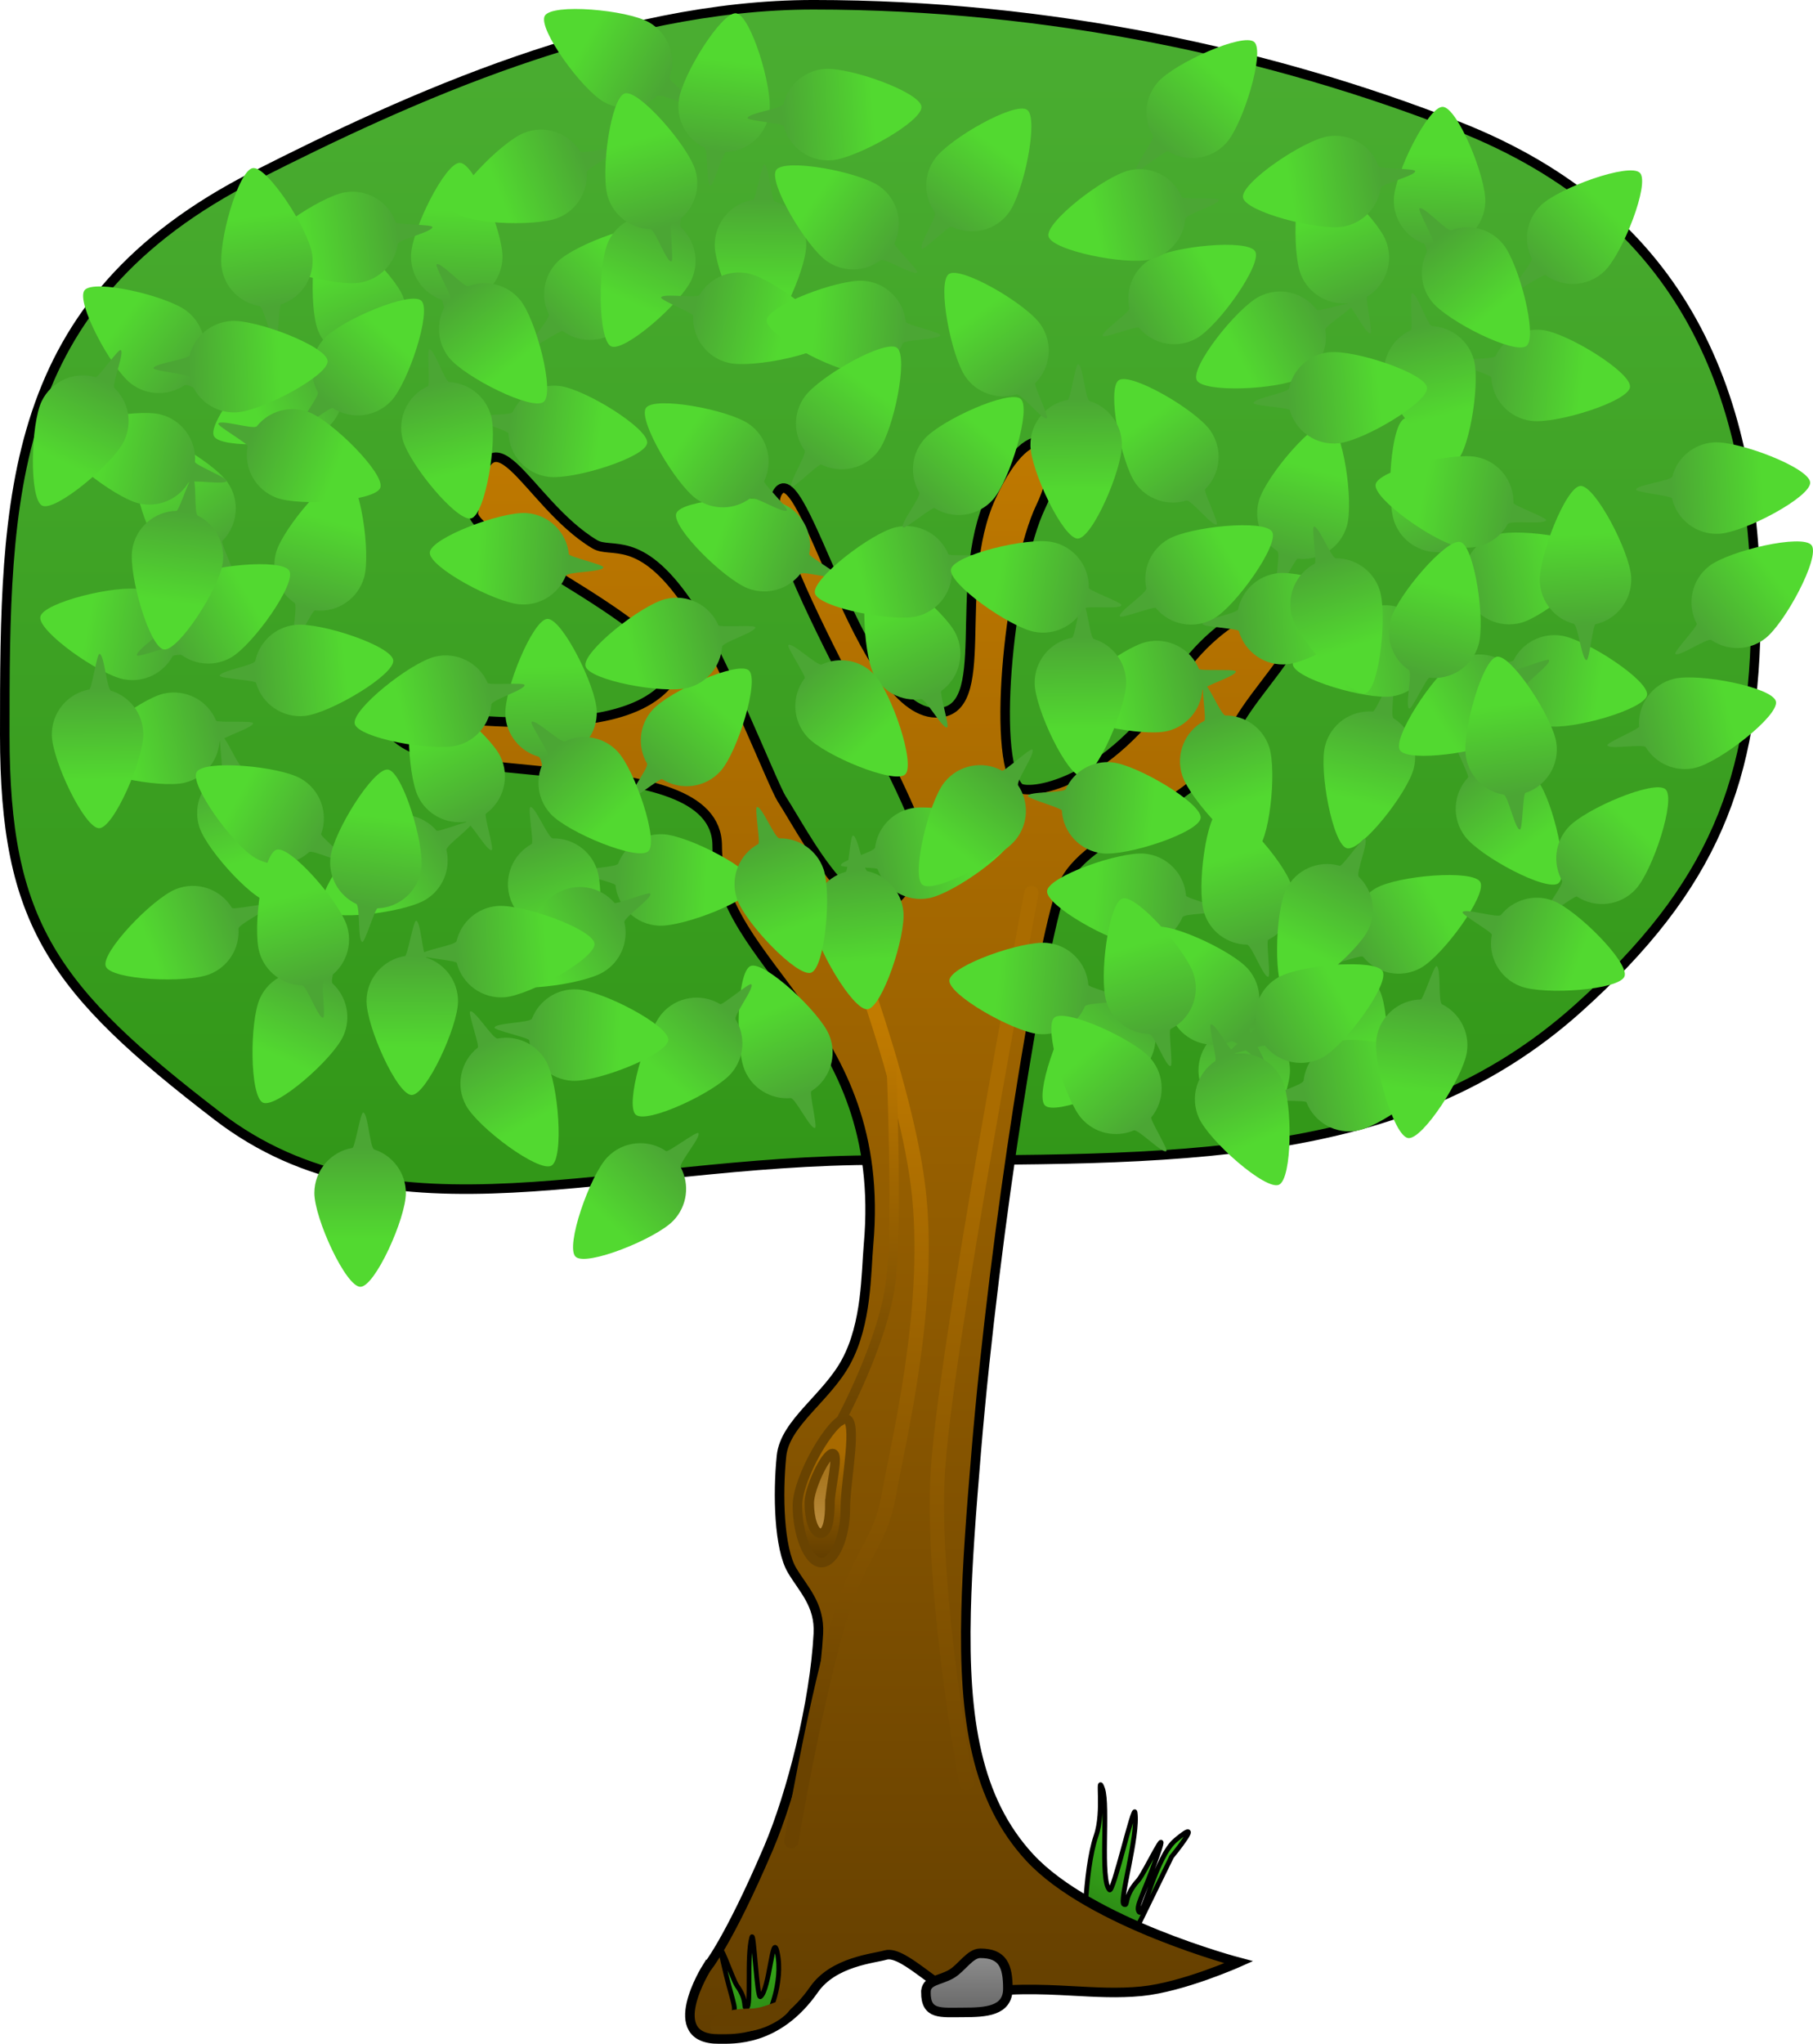 <svg version="1.1" xmlns="http://www.w3.org/2000/svg" xmlns:xlink="http://www.w3.org/1999/xlink" width="190.191" height="214.286" viewBox="0,0,190.191,214.286"><defs><linearGradient x1="234.716" y1="67.968" x2="234.716" y2="207.836" gradientUnits="userSpaceOnUse" id="color-1"><stop offset="0" stop-color="#4caf33"/><stop offset="1" stop-color="#309516"/></linearGradient><linearGradient x1="265.363" y1="260.944" x2="256.95" y2="279.13" gradientUnits="userSpaceOnUse" id="color-2"><stop offset="0" stop-color="#47de21"/><stop offset="1" stop-color="#287d13"/></linearGradient><linearGradient x1="255.418" y1="112.169" x2="255.418" y2="287.99" gradientUnits="userSpaceOnUse" id="color-3"><stop offset="0" stop-color="#c47c00"/><stop offset="1" stop-color="#643f00"/></linearGradient><linearGradient x1="240.477" y1="196.33" x2="240.477" y2="263.83" gradientUnits="userSpaceOnUse" id="color-4"><stop offset="0" stop-color="#aa6c00"/><stop offset="1" stop-color="#724800"/></linearGradient><linearGradient x1="233.25" y1="181.75" x2="233.25" y2="258.75" gradientUnits="userSpaceOnUse" id="color-5"><stop offset="0" stop-color="#c17b00"/><stop offset="1" stop-color="#6b4300"/></linearGradient><linearGradient x1="226.53" y1="227.732" x2="226.53" y2="238.408" gradientUnits="userSpaceOnUse" id="color-6"><stop offset="0" stop-color="#a86a00"/><stop offset="1" stop-color="#643f00"/></linearGradient><linearGradient x1="226.448" y1="229.964" x2="226.448" y2="235.631" gradientUnits="userSpaceOnUse" id="color-7"><stop offset="0" stop-color="#a8761f"/><stop offset="1" stop-color="#bc8e40"/></linearGradient><linearGradient x1="231.293" y1="186.429" x2="231.293" y2="224.179" gradientUnits="userSpaceOnUse" id="color-8"><stop offset="0" stop-color="#bb7700"/><stop offset="1" stop-color="#694301"/></linearGradient><linearGradient x1="270.89" y1="192.233" x2="270.89" y2="182.635" gradientUnits="userSpaceOnUse" id="color-9"><stop offset="0" stop-color="#52d930"/><stop offset="1" stop-color="#4ba634"/></linearGradient><linearGradient x1="255.223" y1="169.051" x2="264.782" y2="169.92" gradientUnits="userSpaceOnUse" id="color-10"><stop offset="0" stop-color="#52d930"/><stop offset="1" stop-color="#4ba634"/></linearGradient><linearGradient x1="291.269" y1="170.158" x2="282.888" y2="174.834" gradientUnits="userSpaceOnUse" id="color-11"><stop offset="0" stop-color="#52d930"/><stop offset="1" stop-color="#4ba634"/></linearGradient><linearGradient x1="282.708" y1="185.478" x2="278.809" y2="176.708" gradientUnits="userSpaceOnUse" id="color-12"><stop offset="0" stop-color="#52d930"/><stop offset="1" stop-color="#4ba634"/></linearGradient><linearGradient x1="269.86" y1="164.86" x2="272.659" y2="174.041" gradientUnits="userSpaceOnUse" id="color-13"><stop offset="0" stop-color="#52d930"/><stop offset="1" stop-color="#4ba634"/></linearGradient><linearGradient x1="286.588" y1="188.049" x2="277.191" y2="190.005" gradientUnits="userSpaceOnUse" id="color-14"><stop offset="0" stop-color="#52d930"/><stop offset="1" stop-color="#4ba634"/></linearGradient><linearGradient x1="253.463" y1="187.465" x2="260.116" y2="180.547" gradientUnits="userSpaceOnUse" id="color-15"><stop offset="0" stop-color="#52d930"/><stop offset="1" stop-color="#4ba634"/></linearGradient><linearGradient x1="264.535" y1="176.328" x2="270.821" y2="183.58" gradientUnits="userSpaceOnUse" id="color-16"><stop offset="0" stop-color="#52d930"/><stop offset="1" stop-color="#4ba634"/></linearGradient><linearGradient x1="308.171" y1="147.332" x2="298.688" y2="145.857" gradientUnits="userSpaceOnUse" id="color-17"><stop offset="0" stop-color="#52d930"/><stop offset="1" stop-color="#4ba634"/></linearGradient><linearGradient x1="282.857" y1="159.25" x2="285.185" y2="149.938" gradientUnits="userSpaceOnUse" id="color-18"><stop offset="0" stop-color="#52d930"/><stop offset="1" stop-color="#4ba634"/></linearGradient><linearGradient x1="289.49" y1="123.802" x2="292.823" y2="132.802" gradientUnits="userSpaceOnUse" id="color-19"><stop offset="0" stop-color="#52d930"/><stop offset="1" stop-color="#4ba634"/></linearGradient><linearGradient x1="303.313" y1="134.616" x2="294.047" y2="137.12" gradientUnits="userSpaceOnUse" id="color-20"><stop offset="0" stop-color="#52d930"/><stop offset="1" stop-color="#4ba634"/></linearGradient><linearGradient x1="280.966" y1="144.143" x2="290.467" y2="142.788" gradientUnits="userSpaceOnUse" id="color-21"><stop offset="0" stop-color="#52d930"/><stop offset="1" stop-color="#4ba634"/></linearGradient><linearGradient x1="306.449" y1="131.177" x2="306.939" y2="140.762" gradientUnits="userSpaceOnUse" id="color-22"><stop offset="0" stop-color="#52d930"/><stop offset="1" stop-color="#4ba634"/></linearGradient><linearGradient x1="300.782" y1="163.819" x2="294.969" y2="156.181" gradientUnits="userSpaceOnUse" id="color-23"><stop offset="0" stop-color="#52d930"/><stop offset="1" stop-color="#4ba634"/></linearGradient><linearGradient x1="291.478" y1="151.167" x2="299.61" y2="146.069" gradientUnits="userSpaceOnUse" id="color-24"><stop offset="0" stop-color="#52d930"/><stop offset="1" stop-color="#4ba634"/></linearGradient><linearGradient x1="188.459" y1="97.305" x2="188.105" y2="106.896" gradientUnits="userSpaceOnUse" id="color-25"><stop offset="0" stop-color="#52d930"/><stop offset="1" stop-color="#4ba634"/></linearGradient><linearGradient x1="203.259" y1="121.049" x2="193.739" y2="119.828" gradientUnits="userSpaceOnUse" id="color-26"><stop offset="0" stop-color="#52d930"/><stop offset="1" stop-color="#4ba634"/></linearGradient><linearGradient x1="167.278" y1="118.613" x2="175.827" y2="114.249" gradientUnits="userSpaceOnUse" id="color-27"><stop offset="0" stop-color="#52d930"/><stop offset="1" stop-color="#4ba634"/></linearGradient><linearGradient x1="176.399" y1="103.619" x2="179.972" y2="112.528" gradientUnits="userSpaceOnUse" id="color-28"><stop offset="0" stop-color="#52d930"/><stop offset="1" stop-color="#4ba634"/></linearGradient><linearGradient x1="188.478" y1="124.697" x2="186.02" y2="115.419" gradientUnits="userSpaceOnUse" id="color-29"><stop offset="0" stop-color="#52d930"/><stop offset="1" stop-color="#4ba634"/></linearGradient><linearGradient x1="172.617" y1="100.907" x2="182.079" y2="99.299" gradientUnits="userSpaceOnUse" id="color-30"><stop offset="0" stop-color="#52d930"/><stop offset="1" stop-color="#4ba634"/></linearGradient><linearGradient x1="205.698" y1="102.713" x2="198.794" y2="109.38" gradientUnits="userSpaceOnUse" id="color-31"><stop offset="0" stop-color="#52d930"/><stop offset="1" stop-color="#4ba634"/></linearGradient><linearGradient x1="194.223" y1="113.434" x2="188.208" y2="105.955" gradientUnits="userSpaceOnUse" id="color-32"><stop offset="0" stop-color="#52d930"/><stop offset="1" stop-color="#4ba634"/></linearGradient><linearGradient x1="149.546" y1="140.8" x2="158.969" y2="142.624" gradientUnits="userSpaceOnUse" id="color-33"><stop offset="0" stop-color="#52d930"/><stop offset="1" stop-color="#4ba634"/></linearGradient><linearGradient x1="175.282" y1="129.824" x2="172.613" y2="139.044" gradientUnits="userSpaceOnUse" id="color-34"><stop offset="0" stop-color="#52d930"/><stop offset="1" stop-color="#4ba634"/></linearGradient><linearGradient x1="167.346" y1="165.003" x2="164.347" y2="155.886" gradientUnits="userSpaceOnUse" id="color-35"><stop offset="0" stop-color="#52d930"/><stop offset="1" stop-color="#4ba634"/></linearGradient><linearGradient x1="153.932" y1="153.687" x2="163.283" y2="151.526" gradientUnits="userSpaceOnUse" id="color-36"><stop offset="0" stop-color="#52d930"/><stop offset="1" stop-color="#4ba634"/></linearGradient><linearGradient x1="176.615" y1="144.991" x2="167.07" y2="145.994" gradientUnits="userSpaceOnUse" id="color-37"><stop offset="0" stop-color="#52d930"/><stop offset="1" stop-color="#4ba634"/></linearGradient><linearGradient x1="150.671" y1="157.007" x2="150.535" y2="147.41" gradientUnits="userSpaceOnUse" id="color-38"><stop offset="0" stop-color="#52d930"/><stop offset="1" stop-color="#4ba634"/></linearGradient><linearGradient x1="157.539" y1="124.597" x2="163.066" y2="132.444" gradientUnits="userSpaceOnUse" id="color-39"><stop offset="0" stop-color="#52d930"/><stop offset="1" stop-color="#4ba634"/></linearGradient><linearGradient x1="166.369" y1="137.583" x2="158.054" y2="142.377" gradientUnits="userSpaceOnUse" id="color-40"><stop offset="0" stop-color="#52d930"/><stop offset="1" stop-color="#4ba634"/></linearGradient><linearGradient x1="291.562" y1="91.439" x2="291.208" y2="101.03" gradientUnits="userSpaceOnUse" id="color-41"><stop offset="0" stop-color="#52d930"/><stop offset="1" stop-color="#4ba634"/></linearGradient><linearGradient x1="306.362" y1="115.183" x2="296.842" y2="113.962" gradientUnits="userSpaceOnUse" id="color-42"><stop offset="0" stop-color="#52d930"/><stop offset="1" stop-color="#4ba634"/></linearGradient><linearGradient x1="270.381" y1="112.747" x2="278.93" y2="108.383" gradientUnits="userSpaceOnUse" id="color-43"><stop offset="0" stop-color="#52d930"/><stop offset="1" stop-color="#4ba634"/></linearGradient><linearGradient x1="279.502" y1="97.753" x2="283.074" y2="106.662" gradientUnits="userSpaceOnUse" id="color-44"><stop offset="0" stop-color="#52d930"/><stop offset="1" stop-color="#4ba634"/></linearGradient><linearGradient x1="291.581" y1="118.831" x2="289.122" y2="109.553" gradientUnits="userSpaceOnUse" id="color-45"><stop offset="0" stop-color="#52d930"/><stop offset="1" stop-color="#4ba634"/></linearGradient><linearGradient x1="275.72" y1="95.041" x2="285.182" y2="93.433" gradientUnits="userSpaceOnUse" id="color-46"><stop offset="0" stop-color="#52d930"/><stop offset="1" stop-color="#4ba634"/></linearGradient><linearGradient x1="308.801" y1="96.847" x2="301.897" y2="103.514" gradientUnits="userSpaceOnUse" id="color-47"><stop offset="0" stop-color="#52d930"/><stop offset="1" stop-color="#4ba634"/></linearGradient><linearGradient x1="297.326" y1="107.568" x2="291.311" y2="100.089" gradientUnits="userSpaceOnUse" id="color-48"><stop offset="0" stop-color="#52d930"/><stop offset="1" stop-color="#4ba634"/></linearGradient><linearGradient x1="278.385" y1="124.404" x2="275.716" y2="133.623" gradientUnits="userSpaceOnUse" id="color-49"><stop offset="0" stop-color="#52d930"/><stop offset="1" stop-color="#4ba634"/></linearGradient><linearGradient x1="270.449" y1="159.583" x2="267.45" y2="150.465" gradientUnits="userSpaceOnUse" id="color-50"><stop offset="0" stop-color="#52d930"/><stop offset="1" stop-color="#4ba634"/></linearGradient><linearGradient x1="257.035" y1="148.266" x2="266.386" y2="146.105" gradientUnits="userSpaceOnUse" id="color-51"><stop offset="0" stop-color="#52d930"/><stop offset="1" stop-color="#4ba634"/></linearGradient><linearGradient x1="279.718" y1="139.57" x2="270.173" y2="140.574" gradientUnits="userSpaceOnUse" id="color-52"><stop offset="0" stop-color="#52d930"/><stop offset="1" stop-color="#4ba634"/></linearGradient><linearGradient x1="253.774" y1="151.587" x2="253.638" y2="141.99" gradientUnits="userSpaceOnUse" id="color-53"><stop offset="0" stop-color="#52d930"/><stop offset="1" stop-color="#4ba634"/></linearGradient><linearGradient x1="260.642" y1="119.176" x2="266.169" y2="127.023" gradientUnits="userSpaceOnUse" id="color-54"><stop offset="0" stop-color="#52d930"/><stop offset="1" stop-color="#4ba634"/></linearGradient><linearGradient x1="269.472" y1="133.499" x2="261.157" y2="138.293" gradientUnits="userSpaceOnUse" id="color-55"><stop offset="0" stop-color="#52d930"/><stop offset="1" stop-color="#4ba634"/></linearGradient><linearGradient x1="289.623" y1="126.916" x2="299.046" y2="128.74" gradientUnits="userSpaceOnUse" id="color-56"><stop offset="0" stop-color="#52d930"/><stop offset="1" stop-color="#4ba634"/></linearGradient><linearGradient x1="292.195" y1="136.877" x2="289.526" y2="146.096" gradientUnits="userSpaceOnUse" id="color-57"><stop offset="0" stop-color="#52d930"/><stop offset="1" stop-color="#4ba634"/></linearGradient><linearGradient x1="282.031" y1="143.101" x2="279.033" y2="133.983" gradientUnits="userSpaceOnUse" id="color-58"><stop offset="0" stop-color="#52d930"/><stop offset="1" stop-color="#4ba634"/></linearGradient><linearGradient x1="285.064" y1="116.406" x2="275.519" y2="117.409" gradientUnits="userSpaceOnUse" id="color-59"><stop offset="0" stop-color="#52d930"/><stop offset="1" stop-color="#4ba634"/></linearGradient><linearGradient x1="253.328" y1="126.64" x2="253.193" y2="117.044" gradientUnits="userSpaceOnUse" id="color-60"><stop offset="0" stop-color="#52d930"/><stop offset="1" stop-color="#4ba634"/></linearGradient><linearGradient x1="242.823" y1="108.04" x2="248.35" y2="115.886" gradientUnits="userSpaceOnUse" id="color-61"><stop offset="0" stop-color="#52d930"/><stop offset="1" stop-color="#4ba634"/></linearGradient><linearGradient x1="267.69" y1="104.098" x2="259.375" y2="108.892" gradientUnits="userSpaceOnUse" id="color-62"><stop offset="0" stop-color="#52d930"/><stop offset="1" stop-color="#4ba634"/></linearGradient><linearGradient x1="241.639" y1="163.749" x2="232.214" y2="165.563" gradientUnits="userSpaceOnUse" id="color-63"><stop offset="0" stop-color="#52d930"/><stop offset="1" stop-color="#4ba634"/></linearGradient><linearGradient x1="230.835" y1="176.014" x2="229.882" y2="166.464" gradientUnits="userSpaceOnUse" id="color-64"><stop offset="0" stop-color="#52d930"/><stop offset="1" stop-color="#4ba634"/></linearGradient><linearGradient x1="221.064" y1="181.125" x2="224.761" y2="189.982" gradientUnits="userSpaceOnUse" id="color-65"><stop offset="0" stop-color="#52d930"/><stop offset="1" stop-color="#4ba634"/></linearGradient><linearGradient x1="240.221" y1="163.996" x2="246.155" y2="156.452" gradientUnits="userSpaceOnUse" id="color-66"><stop offset="0" stop-color="#52d930"/><stop offset="1" stop-color="#4ba634"/></linearGradient><linearGradient x1="198.002" y1="145.124" x2="198.346" y2="154.716" gradientUnits="userSpaceOnUse" id="color-67"><stop offset="0" stop-color="#52d930"/><stop offset="1" stop-color="#4ba634"/></linearGradient><linearGradient x1="214.488" y1="167.73" x2="204.905" y2="167.204" gradientUnits="userSpaceOnUse" id="color-68"><stop offset="0" stop-color="#52d930"/><stop offset="1" stop-color="#4ba634"/></linearGradient><linearGradient x1="178.426" y1="167.915" x2="186.634" y2="162.941" gradientUnits="userSpaceOnUse" id="color-69"><stop offset="0" stop-color="#52d930"/><stop offset="1" stop-color="#4ba634"/></linearGradient><linearGradient x1="186.433" y1="152.298" x2="190.643" y2="160.923" gradientUnits="userSpaceOnUse" id="color-70"><stop offset="0" stop-color="#52d930"/><stop offset="1" stop-color="#4ba634"/></linearGradient><linearGradient x1="200.011" y1="172.442" x2="196.885" y2="163.368" gradientUnits="userSpaceOnUse" id="color-71"><stop offset="0" stop-color="#52d930"/><stop offset="1" stop-color="#4ba634"/></linearGradient><linearGradient x1="182.464" y1="149.868" x2="191.784" y2="147.576" gradientUnits="userSpaceOnUse" id="color-72"><stop offset="0" stop-color="#52d930"/><stop offset="1" stop-color="#4ba634"/></linearGradient><linearGradient x1="215.588" y1="149.265" x2="209.187" y2="156.417" gradientUnits="userSpaceOnUse" id="color-73"><stop offset="0" stop-color="#52d930"/><stop offset="1" stop-color="#4ba634"/></linearGradient><linearGradient x1="204.923" y1="160.792" x2="198.38" y2="153.769" gradientUnits="userSpaceOnUse" id="color-74"><stop offset="0" stop-color="#52d930"/><stop offset="1" stop-color="#4ba634"/></linearGradient><linearGradient x1="210.322" y1="188.242" x2="216.57" y2="180.956" gradientUnits="userSpaceOnUse" id="color-75"><stop offset="0" stop-color="#52d930"/><stop offset="1" stop-color="#4ba634"/></linearGradient><linearGradient x1="205.443" y1="183.992" x2="195.86" y2="183.467" gradientUnits="userSpaceOnUse" id="color-76"><stop offset="0" stop-color="#52d930"/><stop offset="1" stop-color="#4ba634"/></linearGradient><linearGradient x1="197.092" y1="175.49" x2="205.301" y2="170.517" gradientUnits="userSpaceOnUse" id="color-77"><stop offset="0" stop-color="#52d930"/><stop offset="1" stop-color="#4ba634"/></linearGradient><linearGradient x1="234.211" y1="139.433" x2="238.421" y2="148.058" gradientUnits="userSpaceOnUse" id="color-78"><stop offset="0" stop-color="#52d930"/><stop offset="1" stop-color="#4ba634"/></linearGradient><linearGradient x1="223.785" y1="172.437" x2="220.659" y2="163.363" gradientUnits="userSpaceOnUse" id="color-79"><stop offset="0" stop-color="#52d930"/><stop offset="1" stop-color="#4ba634"/></linearGradient><linearGradient x1="206.67" y1="143.819" x2="215.99" y2="141.527" gradientUnits="userSpaceOnUse" id="color-80"><stop offset="0" stop-color="#52d930"/><stop offset="1" stop-color="#4ba634"/></linearGradient><linearGradient x1="216.044" y1="130.749" x2="225.046" y2="134.079" gradientUnits="userSpaceOnUse" id="color-81"><stop offset="0" stop-color="#52d930"/><stop offset="1" stop-color="#4ba634"/></linearGradient><linearGradient x1="231.866" y1="152.739" x2="225.324" y2="145.717" gradientUnits="userSpaceOnUse" id="color-82"><stop offset="0" stop-color="#52d930"/><stop offset="1" stop-color="#4ba634"/></linearGradient><linearGradient x1="170.013" y1="186.22" x2="173.995" y2="177.487" gradientUnits="userSpaceOnUse" id="color-83"><stop offset="0" stop-color="#52d930"/><stop offset="1" stop-color="#4ba634"/></linearGradient><linearGradient x1="165.377" y1="158.628" x2="173.713" y2="163.384" gradientUnits="userSpaceOnUse" id="color-84"><stop offset="0" stop-color="#52d930"/><stop offset="1" stop-color="#4ba634"/></linearGradient><linearGradient x1="197.715" y1="174.59" x2="188.149" y2="175.367" gradientUnits="userSpaceOnUse" id="color-85"><stop offset="0" stop-color="#52d930"/><stop offset="1" stop-color="#4ba634"/></linearGradient><linearGradient x1="183.569" y1="184.977" x2="183.661" y2="175.38" gradientUnits="userSpaceOnUse" id="color-86"><stop offset="0" stop-color="#52d930"/><stop offset="1" stop-color="#4ba634"/></linearGradient><linearGradient x1="180.433" y1="160.887" x2="179.171" y2="170.402" gradientUnits="userSpaceOnUse" id="color-87"><stop offset="0" stop-color="#52d930"/><stop offset="1" stop-color="#4ba634"/></linearGradient><linearGradient x1="195.768" y1="193.017" x2="191.16" y2="184.598" gradientUnits="userSpaceOnUse" id="color-88"><stop offset="0" stop-color="#52d930"/><stop offset="1" stop-color="#4ba634"/></linearGradient><linearGradient x1="156.135" y1="174.651" x2="165.059" y2="171.118" gradientUnits="userSpaceOnUse" id="color-89"><stop offset="0" stop-color="#52d930"/><stop offset="1" stop-color="#4ba634"/></linearGradient><linearGradient x1="170.83" y1="169.111" x2="173.541" y2="178.318" gradientUnits="userSpaceOnUse" id="color-90"><stop offset="0" stop-color="#52d930"/><stop offset="1" stop-color="#4ba634"/></linearGradient><linearGradient x1="206.542" y1="106.926" x2="210.524" y2="98.194" gradientUnits="userSpaceOnUse" id="color-91"><stop offset="0" stop-color="#52d930"/><stop offset="1" stop-color="#4ba634"/></linearGradient><linearGradient x1="201.905" y1="79.334" x2="210.242" y2="84.09" gradientUnits="userSpaceOnUse" id="color-92"><stop offset="0" stop-color="#52d930"/><stop offset="1" stop-color="#4ba634"/></linearGradient><linearGradient x1="220.098" y1="105.683" x2="220.189" y2="96.086" gradientUnits="userSpaceOnUse" id="color-93"><stop offset="0" stop-color="#52d930"/><stop offset="1" stop-color="#4ba634"/></linearGradient><linearGradient x1="216.961" y1="81.593" x2="215.699" y2="91.108" gradientUnits="userSpaceOnUse" id="color-94"><stop offset="0" stop-color="#52d930"/><stop offset="1" stop-color="#4ba634"/></linearGradient><linearGradient x1="222.561" y1="109.632" x2="213.2" y2="107.514" gradientUnits="userSpaceOnUse" id="color-95"><stop offset="0" stop-color="#52d930"/><stop offset="1" stop-color="#4ba634"/></linearGradient><linearGradient x1="192.664" y1="95.357" x2="201.588" y2="91.824" gradientUnits="userSpaceOnUse" id="color-96"><stop offset="0" stop-color="#52d930"/><stop offset="1" stop-color="#4ba634"/></linearGradient><linearGradient x1="207.358" y1="89.818" x2="210.07" y2="99.025" gradientUnits="userSpaceOnUse" id="color-97"><stop offset="0" stop-color="#52d930"/><stop offset="1" stop-color="#4ba634"/></linearGradient><linearGradient x1="268.623" y1="83.394" x2="262.255" y2="90.575" gradientUnits="userSpaceOnUse" id="color-98"><stop offset="0" stop-color="#52d930"/><stop offset="1" stop-color="#4ba634"/></linearGradient><linearGradient x1="230.752" y1="136.239" x2="240.104" y2="134.078" gradientUnits="userSpaceOnUse" id="color-99"><stop offset="0" stop-color="#52d930"/><stop offset="1" stop-color="#4ba634"/></linearGradient><linearGradient x1="244.122" y1="120.813" x2="237.754" y2="127.994" gradientUnits="userSpaceOnUse" id="color-100"><stop offset="0" stop-color="#52d930"/><stop offset="1" stop-color="#4ba634"/></linearGradient><linearGradient x1="245.076" y1="135.825" x2="254.499" y2="137.649" gradientUnits="userSpaceOnUse" id="color-101"><stop offset="0" stop-color="#52d930"/><stop offset="1" stop-color="#4ba634"/></linearGradient><linearGradient x1="153.237" y1="108.693" x2="160.837" y2="114.554" gradientUnits="userSpaceOnUse" id="color-102"><stop offset="0" stop-color="#52d930"/><stop offset="1" stop-color="#4ba634"/></linearGradient><linearGradient x1="181.161" y1="110.442" x2="174.636" y2="117.481" gradientUnits="userSpaceOnUse" id="color-103"><stop offset="0" stop-color="#52d930"/><stop offset="1" stop-color="#4ba634"/></linearGradient><linearGradient x1="158.273" y1="138.312" x2="159.688" y2="128.819" gradientUnits="userSpaceOnUse" id="color-104"><stop offset="0" stop-color="#52d930"/><stop offset="1" stop-color="#4ba634"/></linearGradient><linearGradient x1="151.369" y1="122.177" x2="160.695" y2="124.445" gradientUnits="userSpaceOnUse" id="color-105"><stop offset="0" stop-color="#52d930"/><stop offset="1" stop-color="#4ba634"/></linearGradient><linearGradient x1="175.542" y1="124.592" x2="166.563" y2="121.203" gradientUnits="userSpaceOnUse" id="color-106"><stop offset="0" stop-color="#52d930"/><stop offset="1" stop-color="#4ba634"/></linearGradient><linearGradient x1="146.964" y1="123.679" x2="151.152" y2="115.043" gradientUnits="userSpaceOnUse" id="color-107"><stop offset="0" stop-color="#52d930"/><stop offset="1" stop-color="#4ba634"/></linearGradient><linearGradient x1="167.655" y1="97.804" x2="169.069" y2="107.297" gradientUnits="userSpaceOnUse" id="color-108"><stop offset="0" stop-color="#52d930"/><stop offset="1" stop-color="#4ba634"/></linearGradient><linearGradient x1="169.713" y1="113.373" x2="160.131" y2="113.923" gradientUnits="userSpaceOnUse" id="color-109"><stop offset="0" stop-color="#52d930"/><stop offset="1" stop-color="#4ba634"/></linearGradient><linearGradient x1="326.405" y1="135.422" x2="318.805" y2="141.283" gradientUnits="userSpaceOnUse" id="color-110"><stop offset="0" stop-color="#52d930"/><stop offset="1" stop-color="#4ba634"/></linearGradient><linearGradient x1="311.684" y1="161.671" x2="305.159" y2="168.71" gradientUnits="userSpaceOnUse" id="color-111"><stop offset="0" stop-color="#52d930"/><stop offset="1" stop-color="#4ba634"/></linearGradient><linearGradient x1="288.796" y1="189.541" x2="290.211" y2="180.048" gradientUnits="userSpaceOnUse" id="color-112"><stop offset="0" stop-color="#52d930"/><stop offset="1" stop-color="#4ba634"/></linearGradient><linearGradient x1="321.767" y1="149.906" x2="312.441" y2="152.174" gradientUnits="userSpaceOnUse" id="color-113"><stop offset="0" stop-color="#52d930"/><stop offset="1" stop-color="#4ba634"/></linearGradient><linearGradient x1="306.065" y1="175.821" x2="297.085" y2="172.432" gradientUnits="userSpaceOnUse" id="color-114"><stop offset="0" stop-color="#52d930"/><stop offset="1" stop-color="#4ba634"/></linearGradient><linearGradient x1="277.487" y1="174.908" x2="281.675" y2="166.272" gradientUnits="userSpaceOnUse" id="color-115"><stop offset="0" stop-color="#52d930"/><stop offset="1" stop-color="#4ba634"/></linearGradient><linearGradient x1="298.177" y1="149.033" x2="299.592" y2="158.526" gradientUnits="userSpaceOnUse" id="color-116"><stop offset="0" stop-color="#52d930"/><stop offset="1" stop-color="#4ba634"/></linearGradient><linearGradient x1="325.236" y1="126.102" x2="315.654" y2="126.652" gradientUnits="userSpaceOnUse" id="color-117"><stop offset="0" stop-color="#52d930"/><stop offset="1" stop-color="#4ba634"/></linearGradient><linearGradient x1="178.144" y1="205.088" x2="178.144" y2="195.49" gradientUnits="userSpaceOnUse" id="color-118"><stop offset="0" stop-color="#52d930"/><stop offset="1" stop-color="#4ba634"/></linearGradient><linearGradient x1="244.977" y1="178.406" x2="254.536" y2="179.275" gradientUnits="userSpaceOnUse" id="color-119"><stop offset="0" stop-color="#52d930"/><stop offset="1" stop-color="#4ba634"/></linearGradient><linearGradient x1="281.024" y1="179.513" x2="272.642" y2="184.189" gradientUnits="userSpaceOnUse" id="color-120"><stop offset="0" stop-color="#52d930"/><stop offset="1" stop-color="#4ba634"/></linearGradient><linearGradient x1="272.462" y1="194.833" x2="268.564" y2="186.062" gradientUnits="userSpaceOnUse" id="color-121"><stop offset="0" stop-color="#52d930"/><stop offset="1" stop-color="#4ba634"/></linearGradient><linearGradient x1="259.614" y1="174.215" x2="262.413" y2="183.396" gradientUnits="userSpaceOnUse" id="color-122"><stop offset="0" stop-color="#52d930"/><stop offset="1" stop-color="#4ba634"/></linearGradient><linearGradient x1="261.316" y1="160.439" x2="251.776" y2="159.38" gradientUnits="userSpaceOnUse" id="color-123"><stop offset="0" stop-color="#52d930"/><stop offset="1" stop-color="#4ba634"/></linearGradient><linearGradient x1="204.217" y1="203.319" x2="210.87" y2="196.402" gradientUnits="userSpaceOnUse" id="color-124"><stop offset="0" stop-color="#52d930"/><stop offset="1" stop-color="#4ba634"/></linearGradient><linearGradient x1="254.289" y1="185.683" x2="260.575" y2="192.935" gradientUnits="userSpaceOnUse" id="color-125"><stop offset="0" stop-color="#52d930"/><stop offset="1" stop-color="#4ba634"/></linearGradient><linearGradient x1="232.016" y1="86.832" x2="222.45" y2="87.61" gradientUnits="userSpaceOnUse" id="color-126"><stop offset="0" stop-color="#52d930"/><stop offset="1" stop-color="#4ba634"/></linearGradient><linearGradient x1="255.253" y1="98.819" x2="264.605" y2="96.658" gradientUnits="userSpaceOnUse" id="color-127"><stop offset="0" stop-color="#52d930"/><stop offset="1" stop-color="#4ba634"/></linearGradient><linearGradient x1="245.165" y1="90.797" x2="239.488" y2="98.536" gradientUnits="userSpaceOnUse" id="color-128"><stop offset="0" stop-color="#52d930"/><stop offset="1" stop-color="#4ba634"/></linearGradient><linearGradient x1="225.929" y1="95.894" x2="233.782" y2="101.412" gradientUnits="userSpaceOnUse" id="color-129"><stop offset="0" stop-color="#52d930"/><stop offset="1" stop-color="#4ba634"/></linearGradient><linearGradient x1="225.82" y1="109.099" x2="235.394" y2="109.766" gradientUnits="userSpaceOnUse" id="color-130"><stop offset="0" stop-color="#52d930"/><stop offset="1" stop-color="#4ba634"/></linearGradient><linearGradient x1="231.504" y1="115.743" x2="225.827" y2="123.482" gradientUnits="userSpaceOnUse" id="color-131"><stop offset="0" stop-color="#52d930"/><stop offset="1" stop-color="#4ba634"/></linearGradient><linearGradient x1="212.268" y1="120.84" x2="220.121" y2="126.358" gradientUnits="userSpaceOnUse" id="color-132"><stop offset="0" stop-color="#52d930"/><stop offset="1" stop-color="#4ba634"/></linearGradient><linearGradient x1="190.479" y1="133.452" x2="200.054" y2="134.118" gradientUnits="userSpaceOnUse" id="color-133"><stop offset="0" stop-color="#52d930"/><stop offset="1" stop-color="#4ba634"/></linearGradient><linearGradient x1="214.071" y1="273.181" x2="219.404" y2="289.437" gradientUnits="userSpaceOnUse" id="color-134"><stop offset="0" stop-color="#47de21"/><stop offset="1" stop-color="#287d13"/></linearGradient><linearGradient x1="218.496" y1="285.2" x2="218.496" y2="290" gradientUnits="userSpaceOnUse" id="color-135"><stop offset="0" stop-color="#643f00"/><stop offset="1" stop-color="#684201"/></linearGradient><linearGradient x1="241.396" y1="277.6" x2="241.396" y2="286.2" gradientUnits="userSpaceOnUse" id="color-136"><stop offset="0" stop-color="#9e9e9e"/><stop offset="1" stop-color="#676767"/></linearGradient></defs><g transform="translate(-140.366,-75.204)"><g data-paper-data="{&quot;isPaintingLayer&quot;:true}" fill-rule="nonzero" stroke-linejoin="miter" stroke-miterlimit="10" stroke-dasharray="" stroke-dashoffset="0" style="mix-blend-mode: normal"><path d="M324.566,139.262c0,17.696 -4.484,28.932 -18.611,41.624c-18.312,16.452 -42.109,15.949 -73.239,15.949c-28.312,0 -51.379,9.318 -69.55,-4.63c-17.223,-13.22 -22.3,-20.171 -22.3,-39.943c0,-25.157 0.127,-45.368 26.267,-58.636c16.081,-8.162 37.57,-17.923 58.574,-17.923c24.733,0 48.184,5.101 67.624,12.744c23.904,9.398 31.235,28.405 31.235,50.814z" fill="url(#color-1)" stroke="#000000" stroke-width="1" stroke-linecap="butt"/><path d="M254.096,279.217c0,0 -0.033,-7.808 1.254,-11.539c0.901,-2.61 0.052,-6.696 0.679,-4.929c0.627,1.767 -0.302,9.571 0.73,10.601c0.39,0.389 2.536,-9.05 2.677,-8.129c0.377,2.458 -1.717,9.395 -1.165,9.65c0.503,0.233 -0.106,-0.769 1.508,-2.529c0.653,-0.712 3.391,-6.571 2.018,-2.655c-1.544,4.407 -2.359,5.435 -1.926,5.995c0.418,0.541 1.775,-5.833 3.811,-7.541c3.281,-2.752 -0.416,1.741 -0.416,1.741l-5.27,10.793l-1.911,-1.08z" fill="url(#color-2)" stroke="#000000" stroke-width="0.5" stroke-linecap="butt"/><path d="M214.488,281.542c0,0 2.23,-2.603 6.483,-12.54c2.45,-5.725 4.868,-15.324 5.244,-22.515c0.159,-3.044 -1.597,-4.679 -2.755,-6.629c-1.379,-2.322 -1.523,-7.951 -1.111,-12.004c0.352,-3.461 4.713,-6.063 6.77,-9.863c2.196,-4.054 2.093,-9.286 2.36,-12.288c2.079,-23.332 -15.874,-29.098 -15.874,-41.808c0,-11.021 -30.831,-5.104 -34.572,-12.516c-1.736,-3.44 22.327,3.48 29.277,-4.34c4.203,-4.729 -20.648,-15.18 -20.289,-18.078c1.588,-12.835 5.432,-1.057 12.733,3.305c1.748,1.045 4.694,-1.155 9.719,6.163c3.439,5.008 8.945,19.048 9.889,20.522c3.084,4.812 10.048,19.01 14.712,5.84c1.286,-3.632 -18.027,-33.419 -15.118,-37.99c2.63,-4.134 8.557,23.031 16.577,23.143c6.294,0.088 1.467,-13.238 5.84,-22.709c4.373,-9.472 8.492,-5.819 5.164,1.121c-3.1,6.464 -5.304,26.107 -2.295,29.401c0.77,0.843 9.204,0.014 16.453,-11.291c4.594,-7.165 13.189,-10.856 12.288,-4.052c-0.225,1.702 -5.256,6.869 -6.178,9.526c-2.753,7.935 -15.83,10.183 -18.073,16.447c-2.243,6.264 -6.999,35.514 -8.955,59.038c-0.514,6.185 -0.949,11.767 -1.066,16.787c-0.263,11.244 1.067,19.67 6.664,25.735c6.362,6.894 21.935,10.994 21.935,10.994c0,0 -5.854,2.614 -10.193,3.041c-2.453,0.241 -4.813,0.096 -7.328,-0.039c-3.263,-0.176 -6.786,-0.335 -11.114,0.388c-2.239,0.374 -6.404,-4.724 -8.41,-4.145c-1.242,0.358 -5.466,0.694 -7.497,3.605c-3.871,5.548 -8.586,5.183 -9.95,5.198c-6.039,0.065 -1.331,-7.448 -1.331,-7.448z" fill="url(#color-3)" stroke="#000000" stroke-width="1" stroke-linecap="butt"/><path d="M241.732,262.163c0,0 -3.564,-19.401 -3.026,-31.891c0.537,-12.49 9.86,-61.442 9.86,-61.442" data-paper-data="{&quot;index&quot;:null}" fill="none" stroke="url(#color-4)" stroke-width="1.5" stroke-linecap="round"/><path d="M227.625,168.75c0,0 8.026,19.86 9.182,31.994c1.156,12.134 -2.168,25.41 -3.173,31.07c-1.004,5.661 -3.11,5.718 -5.56,14.42c-2.45,8.702 -4.699,22.015 -4.699,22.015" fill="none" stroke="url(#color-5)" stroke-width="1.5" stroke-linecap="round"/><path d="M229.042,233.384c0,2.948 -1.125,5.652 -2.512,5.652c-1.387,0 -2.512,-3.018 -2.512,-5.966c0,-2.948 3.637,-9.106 5.024,-9.106c1.387,0 0,6.472 0,9.42z" fill="url(#color-6)" stroke="#694301" stroke-width="1" stroke-linecap="butt"/><path d="M227.424,232.893c0,1.565 -0.24,3.071 -0.976,3.071c-0.736,0 -1.19,-1.602 -1.19,-3.167c0,-1.565 1.716,-5.19 2.452,-5.19c0.736,0 -0.286,3.721 -0.286,5.286z" fill="url(#color-7)" stroke="#694301" stroke-width="1" stroke-linecap="butt"/><path d="M233.86,186.429c0,0 0.708,16.95 -0.056,23.163c-0.783,6.367 -5.253,14.587 -5.253,14.587" fill="none" stroke="url(#color-8)" stroke-width="1" stroke-linecap="round"/><g stroke="none" stroke-width="0" stroke-linecap="butt"><path d="M275.689,187.434c0,2.65 -3.229,9.82 -4.768,9.833c-1.533,0.013 -4.83,-7.183 -4.83,-9.833c0,-2.376 1.726,-4.348 3.993,-4.732c0.262,-0.044 0.845,-3.706 1.12,-3.706c0.517,0 0.702,3.72 1.169,3.872c1.925,0.625 3.316,2.433 3.316,4.566z" fill="url(#color-9)"/><path d="M259.568,174.265c-2.639,-0.24 -9.487,-4.105 -9.361,-5.638c0.126,-1.528 7.59,-4.16 10.23,-3.92c2.366,0.215 4.174,2.113 4.351,4.405c0.02,0.265 3.614,1.177 3.589,1.45c-0.047,0.515 -3.769,0.362 -3.962,0.814c-0.796,1.86 -2.723,3.083 -4.847,2.89z" fill="url(#color-10)"/><path d="M284.741,168.305c2.314,-1.291 10.149,-1.964 10.91,-0.628c0.758,1.333 -3.919,7.718 -6.234,9.009c-2.075,1.158 -4.638,0.611 -6.077,-1.182c-0.166,-0.207 -3.648,1.068 -3.782,0.828c-0.252,-0.452 2.907,-2.426 2.812,-2.907c-0.392,-1.985 0.508,-4.081 2.371,-5.121z" fill="url(#color-11)"/><path d="M285.144,179.143c1.077,2.422 1.038,10.285 -0.362,10.922c-1.396,0.635 -7.331,-4.601 -8.408,-7.023c-0.965,-2.171 -0.189,-4.675 1.727,-5.946c0.221,-0.147 -0.733,-3.729 -0.482,-3.841c0.473,-0.21 2.153,3.114 2.641,3.063c2.013,-0.211 4.019,0.876 4.885,2.825z" fill="url(#color-12)"/><path d="M266.669,170.85c-0.773,-2.535 0.225,-10.335 1.693,-10.796c1.463,-0.46 6.715,5.462 7.488,7.997c0.693,2.272 -0.383,4.663 -2.44,5.69c-0.238,0.119 0.273,3.791 0.01,3.871c-0.495,0.151 -1.756,-3.354 -2.247,-3.363c-2.023,-0.036 -3.882,-1.36 -4.504,-3.4z" fill="url(#color-13)"/><path d="M280.911,184.329c2.595,-0.54 10.272,1.16 10.598,2.663c0.325,1.498 -6.047,6.193 -8.642,6.733c-2.326,0.484 -4.609,-0.804 -5.446,-2.945c-0.097,-0.247 -3.8,-0.072 -3.856,-0.341c-0.105,-0.506 3.499,-1.446 3.552,-1.934c0.219,-2.012 1.705,-3.743 3.794,-4.178z" fill="url(#color-14)"/><path d="M260.248,187.333c-1.837,1.91 -9.135,4.839 -10.253,3.782c-1.114,-1.054 1.498,-8.525 3.335,-10.435c1.647,-1.712 4.259,-1.937 6.158,-0.642c0.22,0.15 3.178,-2.085 3.376,-1.895c0.373,0.359 -2.073,3.168 -1.842,3.601c0.954,1.784 0.704,4.052 -0.775,5.59z" fill="url(#color-15)"/><path d="M264.052,183.097c-1.736,-2.003 -3.992,-9.536 -2.838,-10.553c1.15,-1.014 8.355,2.263 10.091,4.266c1.556,1.795 1.544,4.416 0.082,6.191c-0.169,0.205 1.789,3.354 1.581,3.533c-0.391,0.339 -2.967,-2.351 -3.419,-2.16c-1.864,0.789 -4.099,0.334 -5.497,-1.277z" fill="url(#color-16)"/></g><g stroke="none" stroke-width="0" stroke-linecap="butt"><path d="M304.167,141.852c2.619,0.407 9.207,4.7 8.984,6.222c-0.223,1.517 -7.84,3.669 -10.459,3.262c-2.348,-0.365 -4.031,-2.374 -4.062,-4.673c-0.004,-0.266 -3.532,-1.404 -3.49,-1.676c0.08,-0.511 3.784,-0.122 4.005,-0.56c0.913,-1.806 2.913,-2.903 5.021,-2.576z" fill="url(#color-17)"/><path d="M288.677,155.757c-0.643,2.571 -5.514,8.744 -7.01,8.384c-1.491,-0.359 -2.945,-8.14 -2.302,-10.711c0.576,-2.305 2.729,-3.8 5.021,-3.622c0.265,0.021 1.718,-3.39 1.985,-3.324c0.502,0.125 -0.221,3.779 0.195,4.04c1.716,1.073 2.628,3.164 2.111,5.233z" fill="url(#color-18)"/><path d="M286.656,129.968c-0.92,-2.485 -0.381,-10.33 1.056,-10.877c1.433,-0.545 7.024,5.058 7.944,7.544c0.825,2.228 -0.109,4.677 -2.102,5.824c-0.23,0.133 0.494,3.769 0.237,3.864c-0.485,0.18 -1.95,-3.245 -2.44,-3.225c-2.022,0.083 -3.955,-1.13 -4.695,-3.13z" fill="url(#color-19)"/><path d="M297.428,131.235c2.559,-0.692 10.323,0.555 10.736,2.036c0.413,1.477 -5.673,6.537 -8.232,7.229c-2.293,0.62 -4.648,-0.532 -5.61,-2.62c-0.111,-0.241 -3.798,0.151 -3.87,-0.114c-0.135,-0.499 3.408,-1.648 3.433,-2.139c0.101,-2.021 1.483,-3.836 3.542,-4.393z" fill="url(#color-20)"/><path d="M286.394,148.216c-2.624,0.374 -10.178,-1.811 -10.408,-3.332c-0.229,-1.516 6.429,-5.796 9.053,-6.17c2.352,-0.335 4.548,1.095 5.248,3.285c0.081,0.253 3.788,0.313 3.827,0.585c0.073,0.512 -3.584,1.22 -3.668,1.704c-0.347,1.994 -1.94,3.627 -4.052,3.928z" fill="url(#color-21)"/><path d="M301.901,136.214c-0.135,-2.647 2.724,-9.972 4.26,-10.063c1.531,-0.091 5.19,6.927 5.325,9.574c0.121,2.373 -1.502,4.431 -3.747,4.929c-0.259,0.058 -0.655,3.744 -0.929,3.758c-0.517,0.026 -0.891,-3.68 -1.365,-3.807c-1.954,-0.526 -3.436,-2.26 -3.545,-4.391z" fill="url(#color-22)"/><path d="M301.694,157.094c1.605,2.109 3.378,9.77 2.162,10.712c-1.212,0.939 -8.194,-2.79 -9.799,-4.899c-1.439,-1.89 -1.26,-4.506 0.312,-6.183c0.182,-0.194 -1.572,-3.461 -1.353,-3.627c0.412,-0.313 2.812,2.535 3.275,2.373c1.91,-0.669 4.112,-0.073 5.404,1.624z" fill="url(#color-23)"/><path d="M298.093,152.684c-2.246,1.408 -10.036,2.479 -10.864,1.183c-0.825,-1.292 3.52,-7.908 5.766,-9.315c2.013,-1.262 4.601,-0.847 6.13,0.87c0.177,0.198 3.589,-1.252 3.734,-1.02c0.275,0.438 -2.779,2.571 -2.66,3.047c0.493,1.963 -0.3,4.102 -2.107,5.235z" fill="url(#color-24)"/></g><g stroke="none" stroke-width="0" stroke-linecap="butt"><path d="M183.486,101.923c0.098,-2.649 3.59,-9.694 5.127,-9.65c1.533,0.044 4.562,7.356 4.464,10.005c-0.088,2.374 -1.886,4.282 -4.165,4.581c-0.263,0.035 -0.981,3.672 -1.256,3.662c-0.517,-0.019 -0.564,-3.744 -1.025,-3.912c-1.901,-0.695 -3.224,-2.553 -3.146,-4.685z" fill="url(#color-25)"/><path d="M199.11,115.679c2.629,0.337 9.33,4.452 9.147,5.979c-0.182,1.522 -7.739,3.877 -10.368,3.54c-2.356,-0.302 -4.093,-2.265 -4.185,-4.562c-0.011,-0.266 -3.568,-1.309 -3.533,-1.582c0.066,-0.513 3.779,-0.223 3.989,-0.667c0.864,-1.83 2.835,-2.98 4.95,-2.709z" fill="url(#color-26)"/><path d="M173.735,120.705c-2.361,1.205 -10.215,1.589 -10.926,0.225c-0.709,-1.36 4.201,-7.568 6.562,-8.773c2.116,-1.08 4.658,-0.439 6.03,1.405c0.159,0.213 3.685,-0.932 3.81,-0.688c0.235,0.461 -2.994,2.317 -2.917,2.801c0.319,1.998 -0.659,4.06 -2.558,5.03z" fill="url(#color-27)"/><path d="M173.731,109.86c-0.986,-2.46 -0.658,-10.317 0.765,-10.901c1.418,-0.583 7.157,4.869 8.143,7.329c0.884,2.205 0.016,4.678 -1.945,5.878c-0.227,0.139 0.595,3.754 0.34,3.856c-0.48,0.193 -2.036,-3.192 -2.526,-3.159c-2.019,0.137 -3.984,-1.023 -4.778,-3.003z" fill="url(#color-28)"/><path d="M191.888,118.829c0.679,2.562 -0.606,10.32 -2.09,10.726c-1.479,0.405 -6.509,-5.706 -7.188,-8.268c-0.609,-2.296 0.555,-4.645 2.648,-5.596c0.242,-0.11 -0.132,-3.799 0.133,-3.869c0.5,-0.133 1.631,3.416 2.121,3.443c2.021,0.111 3.829,1.502 4.375,3.564z" fill="url(#color-29)"/><path d="M178.152,104.834c-2.613,0.444 -10.222,-1.538 -10.493,-3.052c-0.27,-1.509 6.272,-5.966 8.884,-6.41c2.342,-0.398 4.576,0.973 5.334,3.144c0.088,0.251 3.795,0.212 3.841,0.483c0.087,0.51 -3.55,1.315 -3.621,1.801c-0.293,2.002 -1.842,3.677 -3.945,4.035z" fill="url(#color-30)"/><path d="M198.912,102.595c1.907,-1.841 9.307,-4.498 10.385,-3.401c1.074,1.094 -1.811,8.464 -3.718,10.305c-1.709,1.65 -4.327,1.779 -6.177,0.414c-0.214,-0.158 -3.253,1.966 -3.443,1.769c-0.359,-0.372 2.189,-3.089 1.973,-3.53c-0.888,-1.818 -0.554,-4.075 0.98,-5.557z" fill="url(#color-31)"/><path d="M194.955,106.687c1.661,2.065 3.638,9.676 2.447,10.65c-1.187,0.971 -8.265,-2.57 -9.926,-4.635c-1.489,-1.851 -1.38,-4.47 0.146,-6.19c0.176,-0.199 -1.664,-3.417 -1.45,-3.589c0.403,-0.324 2.878,2.459 3.337,2.285c1.891,-0.72 4.109,-0.183 5.446,1.479z" fill="url(#color-32)"/></g><g stroke="none" stroke-width="0" stroke-linecap="butt"><path d="M153.345,146.424c-2.602,-0.504 -9.027,-5.037 -8.748,-6.549c0.279,-1.508 7.97,-3.377 10.572,-2.874c2.332,0.451 3.941,2.521 3.887,4.819c-0.006,0.266 3.478,1.534 3.425,1.803c-0.098,0.508 -3.786,-0.018 -4.023,0.412c-0.979,1.771 -3.018,2.794 -5.113,2.389z" fill="url(#color-33)"/><path d="M169.338,133.099c0.737,-2.546 5.833,-8.535 7.314,-8.119c1.476,0.414 2.642,8.243 1.905,10.788c-0.661,2.282 -2.868,3.697 -5.151,3.434c-0.264,-0.03 -1.842,3.325 -2.106,3.248c-0.497,-0.144 0.36,-3.769 -0.046,-4.044c-1.675,-1.135 -2.509,-3.259 -1.916,-5.308z" fill="url(#color-34)"/><path d="M170.405,158.946c0.828,2.518 0,10.337 -1.457,10.83c-1.453,0.491 -6.832,-5.314 -7.66,-7.832c-0.742,-2.257 0.282,-4.67 2.315,-5.742c0.235,-0.124 -0.355,-3.784 -0.094,-3.87c0.491,-0.162 1.829,3.315 2.32,3.313c2.024,-0.008 3.91,1.275 4.577,3.301z" fill="url(#color-35)"/><path d="M159.688,157.282c-2.582,0.597 -10.295,-0.936 -10.654,-2.431c-0.358,-1.491 5.911,-6.323 8.493,-6.92c2.315,-0.535 4.625,0.703 5.509,2.825c0.102,0.245 3.801,-0.011 3.863,0.256c0.116,0.504 -3.467,1.521 -3.509,2.01c-0.175,2.016 -1.623,3.779 -3.702,4.259z" fill="url(#color-36)"/><path d="M171.341,140.72c2.636,-0.277 10.104,2.185 10.278,3.713c0.173,1.524 -6.638,5.555 -9.274,5.832c-2.363,0.248 -4.505,-1.262 -5.123,-3.476c-0.071,-0.256 -3.774,-0.453 -3.803,-0.726c-0.054,-0.515 3.626,-1.087 3.728,-1.567c0.42,-1.98 2.072,-3.553 4.194,-3.776z" fill="url(#color-37)"/><path d="M155.401,152.141c0.037,2.65 -3.091,9.865 -4.628,9.899c-1.533,0.035 -4.931,-7.114 -4.969,-9.764c-0.034,-2.376 1.665,-4.372 3.926,-4.787c0.261,-0.048 0.793,-3.717 1.067,-3.721c0.517,-0.007 0.754,3.71 1.223,3.855c1.933,0.597 3.35,2.385 3.381,4.518z" fill="url(#color-38)"/><path d="M156.379,131.284c-1.526,-2.167 -3.015,-9.888 -1.765,-10.784c1.246,-0.894 8.085,3.091 9.611,5.257c1.368,1.942 1.093,4.549 -0.54,6.168c-0.189,0.187 1.443,3.516 1.219,3.674c-0.423,0.298 -2.716,-2.637 -3.185,-2.492c-1.933,0.598 -4.112,-0.079 -5.341,-1.823z" fill="url(#color-39)"/><path d="M159.815,135.823c2.296,-1.324 10.12,-2.107 10.9,-0.781c0.777,1.322 -3.81,7.772 -6.106,9.096c-2.058,1.187 -4.629,0.676 -6.094,-1.096c-0.169,-0.205 -3.632,1.119 -3.77,0.881c-0.258,-0.448 2.872,-2.466 2.77,-2.946c-0.42,-1.98 0.451,-4.088 2.299,-5.154z" fill="url(#color-40)"/></g><g stroke="none" stroke-width="0" stroke-linecap="butt"><path d="M286.589,96.057c0.098,-2.649 3.59,-9.694 5.127,-9.65c1.533,0.044 4.562,7.356 4.464,10.005c-0.088,2.374 -1.886,4.282 -4.165,4.581c-0.263,0.035 -0.981,3.672 -1.256,3.662c-0.517,-0.019 -0.564,-3.744 -1.025,-3.912c-1.901,-0.695 -3.224,-2.553 -3.146,-4.685z" fill="url(#color-41)"/><path d="M302.213,109.813c2.629,0.337 9.33,4.452 9.147,5.979c-0.182,1.522 -7.739,3.877 -10.368,3.54c-2.356,-0.302 -4.093,-2.265 -4.185,-4.562c-0.011,-0.266 -3.568,-1.309 -3.533,-1.582c0.066,-0.513 3.779,-0.223 3.989,-0.667c0.864,-1.83 2.835,-2.98 4.95,-2.709z" fill="url(#color-42)"/><path d="M276.837,114.839c-2.361,1.205 -10.215,1.589 -10.926,0.225c-0.709,-1.36 4.201,-7.568 6.562,-8.773c2.116,-1.08 4.658,-0.439 6.03,1.405c0.159,0.213 3.685,-0.932 3.81,-0.688c0.235,0.461 -2.994,2.317 -2.917,2.801c0.319,1.998 -0.659,4.06 -2.558,5.03z" fill="url(#color-43)"/><path d="M276.834,103.994c-0.986,-2.46 -0.658,-10.317 0.765,-10.901c1.418,-0.583 7.157,4.869 8.143,7.329c0.884,2.205 0.016,4.678 -1.945,5.878c-0.227,0.139 0.595,3.754 0.34,3.856c-0.48,0.193 -2.036,-3.192 -2.526,-3.159c-2.019,0.137 -3.984,-1.023 -4.778,-3.003z" fill="url(#color-44)"/><path d="M294.99,112.963c0.679,2.562 -0.606,10.32 -2.09,10.726c-1.479,0.405 -6.509,-5.706 -7.188,-8.268c-0.609,-2.296 0.555,-4.645 2.648,-5.596c0.242,-0.11 -0.132,-3.799 0.133,-3.869c0.5,-0.133 1.631,3.416 2.121,3.443c2.021,0.111 3.829,1.502 4.375,3.564z" fill="url(#color-45)"/><path d="M281.255,98.968c-2.613,0.444 -10.222,-1.538 -10.493,-3.052c-0.27,-1.509 6.272,-5.966 8.884,-6.41c2.342,-0.398 4.576,0.973 5.334,3.144c0.088,0.251 3.795,0.212 3.841,0.483c0.087,0.51 -3.55,1.315 -3.621,1.801c-0.293,2.002 -1.842,3.677 -3.945,4.035z" fill="url(#color-46)"/><path d="M302.015,96.729c1.907,-1.841 9.307,-4.498 10.385,-3.401c1.074,1.094 -1.811,8.464 -3.718,10.305c-1.709,1.65 -4.327,1.779 -6.177,0.414c-0.214,-0.158 -3.253,1.966 -3.443,1.769c-0.359,-0.372 2.189,-3.089 1.973,-3.53c-0.888,-1.818 -0.554,-4.075 0.98,-5.557z" fill="url(#color-47)"/><path d="M298.058,100.821c1.661,2.065 3.638,9.676 2.447,10.65c-1.187,0.971 -8.265,-2.57 -9.926,-4.635c-1.489,-1.851 -1.38,-4.47 0.146,-6.19c0.176,-0.199 -1.664,-3.417 -1.45,-3.589c0.403,-0.324 2.878,2.459 3.337,2.285c1.891,-0.72 4.109,-0.183 5.446,1.479z" fill="url(#color-48)"/></g><path d="M272.441,127.679c0.737,-2.546 5.833,-8.535 7.314,-8.119c1.476,0.414 2.642,8.243 1.905,10.788c-0.661,2.282 -2.868,3.697 -5.151,3.434c-0.264,-0.03 -1.842,3.325 -2.106,3.248c-0.497,-0.144 0.36,-3.769 -0.046,-4.044c-1.675,-1.135 -2.509,-3.259 -1.916,-5.308z" fill="url(#color-49)" stroke="none" stroke-width="0" stroke-linecap="butt"/><path d="M273.508,153.525c0.828,2.518 0,10.337 -1.457,10.83c-1.452,0.491 -6.832,-5.314 -7.66,-7.832c-0.742,-2.257 0.282,-4.67 2.315,-5.742c0.235,-0.124 -0.355,-3.784 -0.094,-3.87c0.491,-0.162 1.829,3.315 2.32,3.313c2.024,-0.008 3.91,1.275 4.577,3.301z" fill="url(#color-50)" stroke="none" stroke-width="0" stroke-linecap="butt"/><path d="M262.791,151.862c-2.582,0.597 -10.295,-0.936 -10.654,-2.431c-0.358,-1.491 5.911,-6.323 8.493,-6.92c2.315,-0.535 4.625,0.703 5.509,2.825c0.102,0.245 3.801,-0.011 3.863,0.256c0.116,0.504 -3.467,1.521 -3.509,2.01c-0.175,2.016 -1.623,3.779 -3.702,4.259z" fill="url(#color-51)" stroke="none" stroke-width="0" stroke-linecap="butt"/><path d="M274.444,135.299c2.636,-0.277 10.104,2.185 10.278,3.713c0.173,1.524 -6.638,5.555 -9.274,5.832c-2.363,0.248 -4.505,-1.262 -5.123,-3.476c-0.071,-0.256 -3.774,-0.453 -3.803,-0.726c-0.054,-0.515 3.626,-1.087 3.728,-1.567c0.42,-1.98 2.072,-3.553 4.194,-3.776z" fill="url(#color-52)" stroke="none" stroke-width="0" stroke-linecap="butt"/><path d="M258.504,146.721c0.037,2.65 -3.091,9.865 -4.628,9.899c-1.533,0.035 -4.931,-7.114 -4.969,-9.764c-0.034,-2.376 1.665,-4.372 3.926,-4.787c0.261,-0.048 0.793,-3.717 1.067,-3.721c0.517,-0.007 0.754,3.71 1.223,3.855c1.933,0.597 3.35,2.385 3.381,4.518z" fill="url(#color-53)" stroke="none" stroke-width="0" stroke-linecap="butt"/><path d="M259.482,125.863c-1.526,-2.167 -3.015,-9.888 -1.765,-10.784c1.246,-0.894 8.085,3.091 9.611,5.257c1.368,1.942 1.093,4.549 -0.54,6.168c-0.189,0.187 1.443,3.516 1.219,3.674c-0.423,0.298 -2.716,-2.637 -3.185,-2.492c-1.933,0.598 -4.112,-0.079 -5.341,-1.823z" fill="url(#color-54)" stroke="none" stroke-width="0" stroke-linecap="butt"/><path d="M262.917,131.739c2.296,-1.324 10.12,-2.107 10.9,-0.781c0.777,1.322 -3.81,7.772 -6.106,9.096c-2.058,1.187 -4.629,0.676 -6.094,-1.096c-0.169,-0.205 -3.632,1.119 -3.77,0.881c-0.258,-0.448 2.872,-2.466 2.77,-2.946c-0.42,-1.98 0.451,-4.088 2.299,-5.154z" fill="url(#color-55)" stroke="none" stroke-width="0" stroke-linecap="butt"/><path d="M293.422,132.539c-2.602,-0.504 -9.027,-5.037 -8.748,-6.549c0.279,-1.508 7.97,-3.377 10.572,-2.874c2.332,0.451 3.941,2.521 3.887,4.819c-0.006,0.266 3.478,1.534 3.425,1.803c-0.098,0.508 -3.786,-0.018 -4.023,0.412c-0.979,1.771 -3.018,2.794 -5.113,2.389z" fill="url(#color-56)" stroke="none" stroke-width="0" stroke-linecap="butt"/><path d="M286.251,140.152c0.737,-2.546 5.833,-8.535 7.314,-8.119c1.476,0.414 2.642,8.243 1.905,10.788c-0.661,2.282 -2.868,3.697 -5.151,3.434c-0.264,-0.03 -1.842,3.325 -2.106,3.248c-0.497,-0.144 0.36,-3.769 -0.046,-4.044c-1.675,-1.135 -2.509,-3.259 -1.916,-5.308z" fill="url(#color-57)" stroke="none" stroke-width="0" stroke-linecap="butt"/><path d="M285.091,137.043c0.828,2.518 0,10.337 -1.457,10.83c-1.452,0.491 -6.832,-5.314 -7.66,-7.832c-0.742,-2.257 0.281,-4.67 2.315,-5.742c0.235,-0.124 -0.355,-3.784 -0.094,-3.87c0.491,-0.162 1.829,3.315 2.32,3.313c2.024,-0.008 3.91,1.275 4.577,3.301z" fill="url(#color-58)" stroke="none" stroke-width="0" stroke-linecap="butt"/><path d="M279.79,112.135c2.636,-0.277 10.104,2.185 10.278,3.713c0.173,1.524 -6.638,5.555 -9.274,5.832c-2.363,0.248 -4.505,-1.262 -5.123,-3.476c-0.071,-0.256 -3.774,-0.453 -3.803,-0.726c-0.054,-0.515 3.626,-1.087 3.728,-1.567c0.42,-1.98 2.072,-3.553 4.194,-3.776z" fill="url(#color-59)" stroke="none" stroke-width="0" stroke-linecap="butt"/><path d="M258.059,121.774c0.037,2.65 -3.091,9.865 -4.628,9.899c-1.533,0.035 -4.931,-7.114 -4.969,-9.764c-0.034,-2.376 1.665,-4.372 3.926,-4.787c0.261,-0.048 0.793,-3.717 1.067,-3.721c0.517,-0.007 0.754,3.71 1.223,3.855c1.933,0.597 3.35,2.385 3.381,4.518z" fill="url(#color-60)" stroke="none" stroke-width="0" stroke-linecap="butt"/><path d="M241.663,114.727c-1.526,-2.167 -3.015,-9.888 -1.765,-10.784c1.246,-0.894 8.085,3.091 9.611,5.257c1.368,1.942 1.093,4.549 -0.54,6.168c-0.189,0.187 1.443,3.516 1.219,3.674c-0.423,0.298 -2.716,-2.637 -3.185,-2.492c-1.933,0.598 -4.112,-0.079 -5.341,-1.823z" fill="url(#color-61)" stroke="none" stroke-width="0" stroke-linecap="butt"/><path d="M261.136,102.338c2.296,-1.324 10.12,-2.107 10.9,-0.781c0.777,1.322 -3.81,7.772 -6.106,9.096c-2.058,1.187 -4.629,0.676 -6.094,-1.096c-0.169,-0.205 -3.632,1.119 -3.77,0.881c-0.258,-0.448 2.872,-2.466 2.77,-2.946c-0.42,-1.979 0.451,-4.088 2.299,-5.154z" fill="url(#color-62)" stroke="none" stroke-width="0" stroke-linecap="butt"/><path d="M236.02,159.944c2.603,-0.501 10.253,1.316 10.557,2.824c0.302,1.503 -6.141,6.101 -8.743,6.601c-2.333,0.449 -4.596,-0.874 -5.401,-3.027c-0.093,-0.249 -3.799,-0.129 -3.851,-0.399c-0.098,-0.508 3.521,-1.392 3.581,-1.879c0.25,-2.008 1.762,-3.716 3.857,-4.119z" fill="url(#color-63)" stroke="none" stroke-width="0" stroke-linecap="butt"/><path d="M235.134,170.762c0.263,2.637 -2.238,10.092 -3.767,10.258c-1.524,0.165 -5.52,-6.667 -5.783,-9.305c-0.236,-2.364 1.286,-4.498 3.503,-5.105c0.256,-0.07 0.473,-3.771 0.746,-3.799c0.515,-0.051 1.068,3.632 1.547,3.737c1.977,0.43 3.542,2.091 3.753,4.214z" fill="url(#color-64)" stroke="none" stroke-width="0" stroke-linecap="butt"/><path d="M218.484,187.402c-1.021,-2.446 -0.802,-10.306 0.612,-10.911c1.41,-0.603 7.224,4.768 8.245,7.214c0.915,2.192 0.082,4.678 -1.862,5.904c-0.225,0.142 0.648,3.745 0.394,3.851c-0.477,0.199 -2.081,-3.163 -2.57,-3.123c-2.017,0.165 -3.998,-0.967 -4.819,-2.936z" fill="url(#color-65)" stroke="none" stroke-width="0" stroke-linecap="butt"/><path d="M246.96,163.191c-1.639,2.083 -8.609,5.722 -9.826,4.781c-1.213,-0.938 0.644,-8.632 2.282,-10.715c1.469,-1.867 4.045,-2.35 6.064,-1.25c0.233,0.127 2.955,-2.39 3.171,-2.221c0.407,0.32 -1.748,3.358 -1.475,3.766c1.127,1.681 1.103,3.962 -0.216,5.639z" fill="url(#color-66)" stroke="none" stroke-width="0" stroke-linecap="butt"/><g stroke="none" stroke-width="0" stroke-linecap="butt"><path d="M193.378,150.092c-0.095,-2.649 2.876,-9.929 4.412,-9.998c1.532,-0.068 5.084,7.005 5.179,9.654c0.085,2.374 -1.57,4.407 -3.821,4.872c-0.26,0.054 -0.712,3.734 -0.986,3.743c-0.517,0.019 -0.835,-3.693 -1.307,-3.827c-1.946,-0.555 -3.401,-2.312 -3.478,-4.444z" fill="url(#color-67)"/><path d="M209.96,162.675c2.646,0.145 9.628,3.763 9.557,5.299c-0.071,1.532 -7.437,4.43 -10.083,4.284c-2.372,-0.13 -4.247,-1.962 -4.506,-4.246c-0.03,-0.264 -3.654,-1.047 -3.639,-1.321c0.028,-0.517 3.753,-0.497 3.93,-0.955c0.729,-1.888 2.611,-3.178 4.74,-3.061z" fill="url(#color-68)"/><path d="M185.017,169.532c-2.267,1.373 -10.072,2.327 -10.88,1.018c-0.806,-1.305 3.64,-7.853 5.907,-9.227c2.032,-1.231 4.613,-0.777 6.116,0.963c0.174,0.201 3.607,-1.198 3.75,-0.963c0.268,0.442 -2.818,2.528 -2.706,3.006c0.463,1.97 -0.362,4.097 -2.186,5.202z" fill="url(#color-69)"/><path d="M184.226,158.716c-1.163,-2.382 -1.406,-10.241 -0.029,-10.928c1.372,-0.684 7.491,4.336 8.654,6.718c1.042,2.135 0.356,4.665 -1.513,6.004c-0.216,0.155 0.866,3.701 0.619,3.821c-0.465,0.227 -2.263,-3.035 -2.749,-2.967c-2.004,0.283 -4.047,-0.731 -4.983,-2.648z" fill="url(#color-70)"/><path d="M202.986,166.342c0.863,2.506 0.145,10.336 -1.305,10.85c-1.445,0.512 -6.906,-5.218 -7.77,-7.724c-0.774,-2.246 0.216,-4.673 2.234,-5.774c0.233,-0.127 -0.408,-3.779 -0.148,-3.868c0.489,-0.169 1.875,3.289 2.366,3.28c2.023,-0.036 3.928,1.22 4.623,3.236z" fill="url(#color-71)"/><path d="M188.27,153.382c-2.574,0.633 -10.307,-0.791 -10.687,-2.282c-0.379,-1.486 5.821,-6.406 8.395,-7.039c2.307,-0.567 4.635,0.638 5.548,2.748c0.106,0.244 3.8,-0.064 3.866,0.202c0.124,0.502 -3.445,1.57 -3.481,2.059c-0.147,2.018 -1.57,3.801 -3.642,4.311z" fill="url(#color-72)"/><path d="M208.812,149.64c1.768,-1.975 8.956,-5.163 10.111,-4.147c1.151,1.013 -1.192,8.573 -2.959,10.548c-1.585,1.77 -4.186,2.088 -6.131,0.862c-0.225,-0.142 -3.101,2.198 -3.306,2.014c-0.385,-0.345 1.958,-3.24 1.711,-3.664c-1.018,-1.749 -0.849,-4.024 0.574,-5.614z" fill="url(#color-73)"/><path d="M205.163,154.009c1.807,1.939 4.331,9.386 3.215,10.444c-1.113,1.055 -8.43,-1.963 -10.237,-3.902c-1.619,-1.738 -1.701,-4.358 -0.304,-6.184c0.162,-0.211 -1.908,-3.287 -1.707,-3.475c0.379,-0.353 3.05,2.244 3.494,2.036c1.834,-0.855 4.085,-0.481 5.539,1.08z" fill="url(#color-74)"/></g><path d="M217.089,187.723c-1.725,2.012 -8.844,5.353 -10.02,4.361c-1.172,-0.988 1.009,-8.597 2.734,-10.609c1.546,-1.803 4.141,-2.177 6.111,-0.993c0.228,0.137 3.054,-2.263 3.262,-2.084c0.393,0.337 -1.889,3.281 -1.633,3.7c1.055,1.727 0.934,4.005 -0.454,5.625z" fill="url(#color-75)" stroke="none" stroke-width="0" stroke-linecap="butt"/><path d="M200.915,178.938c2.646,0.145 9.628,3.763 9.557,5.299c-0.071,1.532 -7.437,4.43 -10.083,4.284c-2.372,-0.13 -4.247,-1.962 -4.506,-4.246c-0.03,-0.264 -3.654,-1.047 -3.639,-1.321c0.028,-0.517 3.753,-0.497 3.93,-0.955c0.729,-1.888 2.611,-3.178 4.74,-3.061z" fill="url(#color-76)" stroke="none" stroke-width="0" stroke-linecap="butt"/><path d="M203.683,177.108c-2.267,1.373 -10.072,2.327 -10.88,1.018c-0.806,-1.305 3.64,-7.853 5.907,-9.227c2.032,-1.231 4.614,-0.777 6.116,0.963c0.174,0.201 3.607,-1.198 3.75,-0.963c0.268,0.442 -2.818,2.528 -2.706,3.006c0.463,1.97 -0.362,4.097 -2.186,5.202z" fill="url(#color-77)" stroke="none" stroke-width="0" stroke-linecap="butt"/><path d="M232.003,145.851c-1.163,-2.382 -1.406,-10.241 -0.029,-10.928c1.372,-0.684 7.491,4.336 8.654,6.718c1.042,2.135 0.356,4.665 -1.513,6.004c-0.216,0.155 0.866,3.701 0.619,3.821c-0.465,0.227 -2.263,-3.035 -2.749,-2.967c-2.004,0.283 -4.047,-0.731 -4.983,-2.648z" fill="url(#color-78)" stroke="none" stroke-width="0" stroke-linecap="butt"/><path d="M226.759,166.337c0.863,2.506 0.145,10.336 -1.305,10.85c-1.445,0.512 -6.906,-5.218 -7.77,-7.724c-0.774,-2.246 0.216,-4.673 2.234,-5.774c0.233,-0.127 -0.408,-3.779 -0.148,-3.868c0.489,-0.169 1.875,3.289 2.366,3.28c2.023,-0.036 3.928,1.22 4.623,3.236z" fill="url(#color-79)" stroke="none" stroke-width="0" stroke-linecap="butt"/><path d="M212.476,147.333c-2.574,0.633 -10.307,-0.791 -10.687,-2.282c-0.379,-1.486 5.821,-6.406 8.395,-7.039c2.307,-0.567 4.635,0.638 5.548,2.748c0.106,0.244 3.8,-0.064 3.866,0.202c0.124,0.502 -3.445,1.57 -3.481,2.059c-0.147,2.018 -1.57,3.801 -3.642,4.311z" fill="url(#color-80)" stroke="none" stroke-width="0" stroke-linecap="butt"/><path d="M218.881,136.915c-2.486,-0.919 -8.09,-6.436 -7.569,-7.883c0.52,-1.443 8.412,-2.039 10.898,-1.119c2.228,0.824 3.479,3.128 3.053,5.386c-0.049,0.261 3.183,2.078 3.087,2.336c-0.179,0.485 -3.733,-0.632 -4.037,-0.247c-1.254,1.589 -3.432,2.267 -5.433,1.527z" fill="url(#color-81)" stroke="none" stroke-width="0" stroke-linecap="butt"/><path d="M232.106,145.957c1.807,1.939 4.331,9.386 3.215,10.444c-1.113,1.055 -8.43,-1.963 -10.237,-3.902c-1.619,-1.738 -1.701,-4.358 -0.304,-6.184c0.162,-0.211 -1.908,-3.287 -1.707,-3.475c0.379,-0.353 3.05,2.244 3.494,2.036c1.834,-0.855 4.085,-0.481 5.539,1.08z" fill="url(#color-82)" stroke="none" stroke-width="0" stroke-linecap="butt"/><path d="M176.371,183.845c-1.1,2.412 -7.013,7.595 -8.417,6.969c-1.4,-0.624 -1.415,-8.539 -0.315,-10.951c0.986,-2.162 3.375,-3.24 5.596,-2.648c0.257,0.068 2.306,-3.021 2.556,-2.907c0.471,0.215 -0.905,3.676 -0.543,4.008c1.492,1.367 2.008,3.589 1.123,5.53z" fill="url(#color-83)" stroke="none" stroke-width="0" stroke-linecap="butt"/><path d="M167.167,165.174c-2.302,-1.313 -6.929,-7.671 -6.178,-9.014c0.749,-1.338 8.632,-0.636 10.934,0.677c2.064,1.177 2.921,3.654 2.131,5.813c-0.091,0.25 2.8,2.57 2.664,2.809c-0.256,0.449 -3.579,-1.234 -3.942,-0.903c-1.496,1.362 -3.756,1.675 -5.609,0.618z" fill="url(#color-84)" stroke="none" stroke-width="0" stroke-linecap="butt"/><path d="M192.543,170.195c2.642,-0.215 10.049,2.423 10.187,3.955c0.137,1.527 -6.768,5.396 -9.409,5.611c-2.368,0.192 -4.474,-1.368 -5.039,-3.597c-0.065,-0.258 -3.762,-0.542 -3.784,-0.816c-0.042,-0.516 3.651,-1.001 3.764,-1.479c0.467,-1.969 2.156,-3.503 4.282,-3.675z" fill="url(#color-85)" stroke="none" stroke-width="0" stroke-linecap="butt"/><path d="M188.413,180.224c-0.025,2.65 -3.323,9.789 -4.861,9.787c-1.533,-0.002 -4.762,-7.228 -4.736,-9.879c0.023,-2.376 1.768,-4.332 4.038,-4.693c0.262,-0.042 0.88,-3.698 1.155,-3.695c0.517,0.005 0.666,3.727 1.132,3.883c1.919,0.643 3.293,2.464 3.273,4.597z" fill="url(#color-86)" stroke="none" stroke-width="0" stroke-linecap="butt"/><path d="M175.044,165.013c0.349,-2.627 4.493,-9.31 6.019,-9.121c1.522,0.189 3.844,7.756 3.495,10.383c-0.312,2.355 -2.283,4.083 -4.581,4.165c-0.266,0.009 -1.325,3.562 -1.597,3.526c-0.513,-0.068 -0.207,-3.78 -0.649,-3.992c-1.826,-0.872 -2.968,-2.848 -2.687,-4.962z" fill="url(#color-87)" stroke="none" stroke-width="0" stroke-linecap="butt"/><path d="M197.674,186.503c1.272,2.325 1.882,10.165 0.539,10.915c-1.339,0.747 -7.686,-3.982 -8.958,-6.307c-1.141,-2.084 -0.573,-4.643 1.231,-6.068c0.209,-0.165 -1.038,-3.656 -0.797,-3.788c0.454,-0.248 2.402,2.926 2.884,2.835c1.988,-0.376 4.077,0.542 5.101,2.413z" fill="url(#color-88)" stroke="none" stroke-width="0" stroke-linecap="butt"/><path d="M162.364,177.346c-2.464,0.976 -10.319,0.613 -10.898,-0.813c-0.577,-1.421 4.9,-7.135 7.364,-8.111c2.209,-0.875 4.678,0.004 5.869,1.971c0.138,0.227 3.757,-0.579 3.858,-0.323c0.19,0.481 -3.201,2.022 -3.17,2.512c0.128,2.02 -1.041,3.979 -3.024,4.764z" fill="url(#color-89)" stroke="none" stroke-width="0" stroke-linecap="butt"/><path d="M167.582,175.071c-0.749,-2.542 0.324,-10.332 1.796,-10.779c1.467,-0.446 6.663,5.526 7.411,8.068c0.671,2.279 -0.428,4.659 -2.494,5.667c-0.239,0.117 0.236,3.794 -0.027,3.871c-0.496,0.146 -1.724,-3.37 -2.215,-3.384c-2.023,-0.055 -3.869,-1.397 -4.471,-3.443z" fill="url(#color-90)" stroke="none" stroke-width="0" stroke-linecap="butt"/><path d="M212.899,104.551c-1.1,2.412 -7.013,7.595 -8.417,6.969c-1.4,-0.624 -1.415,-8.539 -0.315,-10.951c0.986,-2.162 3.375,-3.24 5.596,-2.648c0.257,0.068 2.306,-3.021 2.556,-2.907c0.471,0.215 -0.905,3.676 -0.543,4.008c1.492,1.367 2.008,3.589 1.123,5.53z" fill="url(#color-91)" stroke="none" stroke-width="0" stroke-linecap="butt"/><path d="M203.695,85.88c-2.302,-1.313 -6.929,-7.671 -6.178,-9.014c0.749,-1.338 8.632,-0.636 10.934,0.677c2.064,1.177 2.921,3.654 2.131,5.813c-0.091,0.25 2.8,2.57 2.664,2.809c-0.256,0.449 -3.579,-1.234 -3.942,-0.903c-1.496,1.362 -3.756,1.675 -5.609,0.618z" fill="url(#color-92)" stroke="none" stroke-width="0" stroke-linecap="butt"/><path d="M224.942,100.93c-0.025,2.65 -3.323,9.789 -4.861,9.787c-1.533,-0.002 -4.762,-7.228 -4.736,-9.879c0.023,-2.376 1.768,-4.332 4.038,-4.693c0.262,-0.042 0.88,-3.698 1.155,-3.695c0.517,0.005 0.666,3.727 1.132,3.883c1.919,0.643 3.293,2.464 3.273,4.597z" fill="url(#color-93)" stroke="none" stroke-width="0" stroke-linecap="butt"/><path d="M211.573,85.72c0.349,-2.627 4.493,-9.31 6.019,-9.121c1.522,0.189 3.844,7.756 3.495,10.383c-0.312,2.355 -2.283,4.083 -4.581,4.165c-0.266,0.009 -1.325,3.562 -1.597,3.526c-0.513,-0.068 -0.207,-3.78 -0.649,-3.992c-1.826,-0.872 -2.968,-2.848 -2.687,-4.962z" fill="url(#color-94)" stroke="none" stroke-width="0" stroke-linecap="butt"/><path d="M218.939,103.892c2.585,0.585 8.865,5.317 8.539,6.82c-0.326,1.498 -8.072,3.126 -10.657,2.541c-2.317,-0.524 -3.86,-2.643 -3.734,-4.939c0.015,-0.265 -3.428,-1.642 -3.367,-1.91c0.114,-0.505 3.783,0.136 4.034,-0.286c1.034,-1.74 3.104,-2.698 5.185,-2.227z" fill="url(#color-95)" stroke="none" stroke-width="0" stroke-linecap="butt"/><path d="M198.892,98.053c-2.464,0.976 -10.319,0.613 -10.898,-0.813c-0.577,-1.421 4.9,-7.135 7.364,-8.111c2.209,-0.875 4.678,0.004 5.869,1.971c0.138,0.227 3.757,-0.579 3.858,-0.323c0.19,0.481 -3.201,2.022 -3.17,2.512c0.128,2.02 -1.041,3.979 -3.024,4.764z" fill="url(#color-96)" stroke="none" stroke-width="0" stroke-linecap="butt"/><path d="M204.111,95.777c-0.749,-2.542 0.324,-10.332 1.796,-10.779c1.467,-0.446 6.663,5.526 7.411,8.068c0.671,2.279 -0.428,4.659 -2.494,5.667c-0.239,0.117 0.236,3.794 -0.027,3.871c-0.496,0.146 -1.724,-3.37 -2.215,-3.384c-2.023,-0.055 -3.869,-1.397 -4.471,-3.443z" fill="url(#color-97)" stroke="none" stroke-width="0" stroke-linecap="butt"/><path d="M261.848,83.8c1.759,-1.983 8.932,-5.204 10.091,-4.194c1.156,1.008 -1.152,8.579 -2.91,10.562c-1.576,1.777 -4.177,2.108 -6.127,0.891c-0.225,-0.141 -3.091,2.212 -3.296,2.03c-0.387,-0.343 1.943,-3.249 1.694,-3.672c-1.026,-1.744 -0.867,-4.02 0.548,-5.616z" fill="url(#color-98)" stroke="none" stroke-width="0" stroke-linecap="butt"/><path d="M236.508,139.834c-2.582,0.597 -10.295,-0.936 -10.654,-2.431c-0.358,-1.491 5.911,-6.323 8.493,-6.92c2.315,-0.535 4.625,0.703 5.509,2.825c0.102,0.245 3.801,-0.011 3.863,0.256c0.116,0.504 -3.467,1.521 -3.509,2.01c-0.175,2.016 -1.623,3.779 -3.702,4.259z" fill="url(#color-99)" stroke="none" stroke-width="0" stroke-linecap="butt"/><path d="M237.347,121.22c1.759,-1.983 8.932,-5.204 10.091,-4.194c1.156,1.008 -1.152,8.579 -2.91,10.562c-1.576,1.777 -4.177,2.108 -6.127,0.891c-0.225,-0.141 -3.091,2.212 -3.296,2.03c-0.387,-0.343 1.943,-3.249 1.694,-3.672c-1.026,-1.744 -0.867,-4.02 0.548,-5.616z" fill="url(#color-100)" stroke="none" stroke-width="0" stroke-linecap="butt"/><path d="M248.875,141.449c-2.602,-0.504 -9.027,-5.037 -8.748,-6.549c0.279,-1.508 7.97,-3.377 10.572,-2.874c2.332,0.451 3.941,2.521 3.887,4.819c-0.006,0.266 3.478,1.534 3.426,1.803c-0.098,0.508 -3.786,-0.018 -4.023,0.412c-0.979,1.771 -3.018,2.794 -5.113,2.389z" fill="url(#color-101)" stroke="none" stroke-width="0" stroke-linecap="butt"/><g stroke="none" stroke-width="0" stroke-linecap="butt"><path d="M154.106,115.423c-2.099,-1.618 -5.804,-8.554 -4.876,-9.78c0.926,-1.222 8.638,0.561 10.736,2.179c1.881,1.451 2.389,4.022 1.309,6.051c-0.125,0.235 2.419,2.932 2.251,3.149c-0.316,0.41 -3.375,-1.716 -3.78,-1.439c-1.67,1.143 -3.952,1.141 -5.641,-0.162z" fill="url(#color-102)"/><path d="M174.379,110.699c1.802,-1.944 9.044,-5.006 10.181,-3.97c1.133,1.033 -1.34,8.551 -3.142,10.495c-1.615,1.742 -4.222,2.015 -6.145,0.756c-0.222,-0.146 -3.139,2.143 -3.34,1.957c-0.379,-0.352 2.014,-3.206 1.775,-3.634c-0.987,-1.767 -0.779,-4.039 0.671,-5.603z" fill="url(#color-103)"/><path d="M163.727,134.273c-0.391,2.621 -4.642,9.237 -6.165,9.023c-1.518,-0.213 -3.719,-7.816 -3.328,-10.438c0.35,-2.35 2.349,-4.046 4.647,-4.091c0.266,-0.005 1.382,-3.541 1.654,-3.5c0.512,0.076 0.146,3.783 0.585,4.002c1.812,0.902 2.922,2.895 2.607,5.005z" fill="url(#color-104)"/><path d="M154.898,127.974c-2.575,-0.626 -8.779,-5.459 -8.428,-6.956c0.35,-1.493 8.121,-2.996 10.696,-2.369c2.308,0.561 3.817,2.705 3.654,4.998c-0.019,0.265 3.401,1.697 3.336,1.964c-0.122,0.503 -3.781,-0.197 -4.038,0.221c-1.062,1.723 -3.147,2.648 -5.22,2.144z" fill="url(#color-105)"/><path d="M172.747,118.408c2.48,0.936 8.047,6.489 7.516,7.933c-0.529,1.439 -8.426,1.982 -10.905,1.046c-2.223,-0.839 -3.458,-3.151 -3.016,-5.407c0.051,-0.261 -3.169,-2.099 -3.072,-2.356c0.183,-0.484 3.728,0.657 4.035,0.274c1.264,-1.58 3.447,-2.244 5.443,-1.49z" fill="url(#color-106)"/><path d="M153.376,121.455c-1.157,2.385 -7.191,7.426 -8.581,6.767c-1.385,-0.657 -1.212,-8.571 -0.055,-10.955c1.037,-2.138 3.451,-3.159 5.658,-2.515c0.255,0.074 2.377,-2.966 2.624,-2.846c0.465,0.226 -0.992,3.654 -0.638,3.994c1.459,1.402 1.923,3.636 0.992,5.555z" fill="url(#color-107)"/><path d="M163.616,103.258c-0.391,-2.621 1.746,-10.189 3.266,-10.428c1.515,-0.239 5.836,6.392 6.227,9.014c0.35,2.35 -1.066,4.555 -3.252,5.269c-0.253,0.082 -0.289,3.79 -0.561,3.83c-0.512,0.076 -1.243,-3.576 -1.727,-3.657c-1.996,-0.334 -3.639,-1.917 -3.953,-4.027z" fill="url(#color-108)"/><path d="M164.647,108.857c2.646,-0.152 9.989,2.661 10.09,4.196c0.101,1.53 -6.894,5.234 -9.54,5.386c-2.372,0.136 -4.44,-1.474 -4.953,-3.715c-0.059,-0.259 -3.748,-0.631 -3.764,-0.905c-0.03,-0.516 3.674,-0.914 3.798,-1.389c0.513,-1.957 2.239,-3.45 4.368,-3.573z" fill="url(#color-109)"/></g><path d="M325.535,142.152c-1.689,1.303 -3.971,1.305 -5.641,0.162c-0.405,-0.277 -3.464,1.848 -3.78,1.439c-0.168,-0.217 2.376,-2.915 2.251,-3.149c-1.081,-2.029 -0.573,-4.601 1.309,-6.051c2.099,-1.618 9.81,-3.402 10.736,-2.179c0.929,1.226 -2.777,8.162 -4.876,9.78z" data-paper-data="{&quot;index&quot;:null}" fill="url(#color-110)" stroke="none" stroke-width="0" stroke-linecap="butt"/><path d="M304.902,161.929c1.802,-1.944 9.044,-5.006 10.181,-3.97c1.133,1.033 -1.34,8.551 -3.142,10.495c-1.615,1.742 -4.222,2.015 -6.145,0.756c-0.222,-0.146 -3.139,2.143 -3.34,1.957c-0.379,-0.352 2.014,-3.206 1.775,-3.634c-0.987,-1.767 -0.779,-4.039 0.671,-5.603z" fill="url(#color-111)" stroke="none" stroke-width="0" stroke-linecap="butt"/><path d="M294.25,185.502c-0.391,2.621 -4.642,9.237 -6.165,9.023c-1.518,-0.213 -3.719,-7.816 -3.328,-10.438c0.35,-2.35 2.349,-4.046 4.647,-4.091c0.266,-0.005 1.382,-3.541 1.654,-3.5c0.512,0.076 0.146,3.783 0.585,4.002c1.812,0.902 2.922,2.895 2.607,5.005z" fill="url(#color-112)" stroke="none" stroke-width="0" stroke-linecap="butt"/><path d="M318.238,155.703c-2.073,0.504 -4.158,-0.421 -5.22,-2.144c-0.258,-0.418 -3.916,0.282 -4.038,-0.221c-0.065,-0.267 3.355,-1.699 3.336,-1.964c-0.163,-2.293 1.345,-4.437 3.654,-4.998c2.575,-0.626 10.346,0.877 10.696,2.369c0.351,1.498 -5.852,6.33 -8.428,6.956z" data-paper-data="{&quot;index&quot;:null}" fill="url(#color-113)" stroke="none" stroke-width="0" stroke-linecap="butt"/><path d="M303.27,169.637c2.48,0.936 8.047,6.489 7.516,7.933c-0.529,1.439 -8.426,1.982 -10.905,1.046c-2.223,-0.839 -3.458,-3.151 -3.016,-5.407c0.051,-0.261 -3.169,-2.099 -3.072,-2.356c0.183,-0.484 3.728,0.657 4.035,0.274c1.264,-1.58 3.447,-2.244 5.443,-1.49z" fill="url(#color-114)" stroke="none" stroke-width="0" stroke-linecap="butt"/><path d="M283.899,172.684c-1.157,2.385 -7.191,7.426 -8.581,6.767c-1.385,-0.657 -1.212,-8.571 -0.055,-10.955c1.037,-2.138 3.451,-3.159 5.658,-2.515c0.255,0.074 2.377,-2.966 2.624,-2.846c0.465,0.226 -0.992,3.654 -0.638,3.994c1.459,1.402 1.923,3.636 0.992,5.555z" fill="url(#color-115)" stroke="none" stroke-width="0" stroke-linecap="butt"/><path d="M294.138,154.487c-0.391,-2.621 1.746,-10.189 3.266,-10.428c1.515,-0.239 5.836,6.392 6.227,9.014c0.35,2.35 -1.066,4.555 -3.252,5.269c-0.253,0.082 -0.289,3.79 -0.561,3.83c-0.512,0.076 -1.243,-3.576 -1.727,-3.657c-1.996,-0.334 -3.639,-1.917 -3.953,-4.027z" fill="url(#color-116)" stroke="none" stroke-width="0" stroke-linecap="butt"/><path d="M320.17,121.586c2.646,-0.152 9.989,2.661 10.09,4.196c0.101,1.53 -6.894,5.234 -9.54,5.386c-2.372,0.136 -4.44,-1.474 -4.953,-3.715c-0.059,-0.259 -3.748,-0.631 -3.764,-0.905c-0.03,-0.516 3.674,-0.914 3.798,-1.389c0.513,-1.957 2.239,-3.45 4.368,-3.573z" fill="url(#color-117)" stroke="none" stroke-width="0" stroke-linecap="butt"/><path d="M182.943,200.289c0,2.65 -3.229,9.82 -4.768,9.833c-1.533,0.013 -4.83,-7.183 -4.83,-9.833c0,-2.376 1.726,-4.348 3.993,-4.732c0.262,-0.044 0.845,-3.706 1.12,-3.706c0.517,0 0.702,3.72 1.169,3.872c1.925,0.625 3.316,2.433 3.316,4.566z" fill="url(#color-118)" stroke="none" stroke-width="0" stroke-linecap="butt"/><path d="M249.322,183.62c-2.639,-0.24 -9.487,-4.105 -9.361,-5.638c0.126,-1.528 7.59,-4.16 10.23,-3.92c2.366,0.215 4.174,2.113 4.351,4.405c0.02,0.265 3.614,1.177 3.589,1.45c-0.047,0.515 -3.769,0.362 -3.962,0.814c-0.796,1.86 -2.723,3.083 -4.847,2.89z" fill="url(#color-119)" stroke="none" stroke-width="0" stroke-linecap="butt"/><path d="M274.495,177.66c2.314,-1.291 10.149,-1.964 10.91,-0.628c0.758,1.333 -3.919,7.718 -6.234,9.009c-2.075,1.158 -4.638,0.611 -6.077,-1.182c-0.166,-0.207 -3.648,1.068 -3.782,0.828c-0.252,-0.452 2.907,-2.426 2.812,-2.907c-0.392,-1.985 0.508,-4.081 2.371,-5.121z" fill="url(#color-120)" stroke="none" stroke-width="0" stroke-linecap="butt"/><path d="M274.898,188.498c1.077,2.422 1.038,10.285 -0.362,10.922c-1.396,0.635 -7.331,-4.601 -8.408,-7.023c-0.965,-2.171 -0.189,-4.675 1.727,-5.946c0.221,-0.147 -0.733,-3.729 -0.482,-3.841c0.473,-0.21 2.153,3.114 2.641,3.063c2.013,-0.211 4.019,0.876 4.885,2.825z" fill="url(#color-121)" stroke="none" stroke-width="0" stroke-linecap="butt"/><path d="M256.423,180.205c-0.773,-2.535 0.225,-10.335 1.693,-10.796c1.463,-0.46 6.715,5.462 7.488,7.997c0.693,2.272 -0.383,4.663 -2.44,5.69c-0.238,0.119 0.273,3.791 0.01,3.871c-0.495,0.151 -1.756,-3.354 -2.247,-3.363c-2.023,-0.036 -3.882,-1.36 -4.504,-3.4z" fill="url(#color-122)" stroke="none" stroke-width="0" stroke-linecap="butt"/><path d="M257.076,155.14c2.634,0.293 9.404,4.294 9.247,5.824c-0.156,1.525 -7.672,4.008 -10.306,3.715c-2.361,-0.262 -4.131,-2.196 -4.262,-4.491c-0.015,-0.265 -3.59,-1.249 -3.56,-1.522c0.057,-0.514 3.775,-0.287 3.977,-0.734c0.833,-1.844 2.784,-3.028 4.904,-2.792z" fill="url(#color-123)" stroke="none" stroke-width="0" stroke-linecap="butt"/><path d="M211.002,203.187c-1.837,1.91 -9.135,4.839 -10.253,3.782c-1.114,-1.054 1.498,-8.525 3.335,-10.435c1.647,-1.712 4.259,-1.937 6.158,-0.642c0.22,0.15 3.178,-2.085 3.376,-1.895c0.373,0.359 -2.073,3.168 -1.842,3.601c0.954,1.784 0.704,4.052 -0.775,5.59z" fill="url(#color-124)" stroke="none" stroke-width="0" stroke-linecap="butt"/><path d="M253.806,192.452c-1.736,-2.003 -3.992,-9.536 -2.838,-10.553c1.15,-1.014 8.355,2.263 10.091,4.266c1.556,1.795 1.544,4.416 0.082,6.191c-0.169,0.205 1.789,3.354 1.581,3.533c-0.391,0.339 -2.967,-2.351 -3.419,-2.16c-1.864,0.789 -4.099,0.334 -5.497,-1.277z" fill="url(#color-125)" stroke="none" stroke-width="0" stroke-linecap="butt"/><path d="M226.844,82.438c2.642,-0.215 10.049,2.423 10.187,3.955c0.137,1.527 -6.768,5.396 -9.409,5.611c-2.368,0.192 -4.474,-1.368 -5.039,-3.597c-0.065,-0.258 -3.762,-0.542 -3.784,-0.816c-0.042,-0.516 3.651,-1.001 3.764,-1.479c0.467,-1.969 2.156,-3.503 4.282,-3.675z" fill="url(#color-126)" stroke="none" stroke-width="0" stroke-linecap="butt"/><path d="M261.009,102.414c-2.582,0.597 -10.295,-0.936 -10.654,-2.431c-0.358,-1.491 5.911,-6.323 8.493,-6.92c2.315,-0.535 4.625,0.703 5.509,2.825c0.102,0.245 3.801,-0.011 3.863,0.256c0.116,0.504 -3.467,1.522 -3.509,2.01c-0.175,2.016 -1.623,3.779 -3.702,4.259z" fill="url(#color-127)" stroke="none" stroke-width="0" stroke-linecap="butt"/><path d="M238.457,91.828c1.568,-2.137 8.412,-6.008 9.66,-5.109c1.244,0.896 -0.353,8.649 -1.921,10.786c-1.405,1.916 -3.964,2.485 -6.018,1.454c-0.237,-0.119 -2.873,2.488 -3.095,2.326c-0.417,-0.306 1.634,-3.415 1.348,-3.813c-1.183,-1.642 -1.235,-3.923 0.026,-5.643z" fill="url(#color-128)" stroke="none" stroke-width="0" stroke-linecap="butt"/><path d="M227.097,102.579c-2.169,-1.524 -6.178,-8.288 -5.304,-9.554c0.871,-1.262 8.654,0.177 10.823,1.701c1.944,1.366 2.565,3.912 1.576,5.987c-0.114,0.24 2.546,2.822 2.388,3.047c-0.297,0.423 -3.447,-1.565 -3.84,-1.27c-1.618,1.216 -3.897,1.315 -5.642,0.089z" fill="url(#color-129)" stroke="none" stroke-width="0" stroke-linecap="butt"/><path d="M230.274,114.22c-2.644,-0.184 -9.572,-3.903 -9.478,-5.439c0.093,-1.53 7.501,-4.32 10.145,-4.136c2.37,0.165 4.218,2.024 4.443,4.312c0.026,0.264 3.638,1.1 3.619,1.374c-0.036,0.516 -3.76,0.442 -3.943,0.897c-0.757,1.877 -2.657,3.14 -4.785,2.992z" fill="url(#color-130)" stroke="none" stroke-width="0" stroke-linecap="butt"/><path d="M224.796,116.774c1.568,-2.137 8.412,-6.008 9.66,-5.109c1.244,0.896 -0.353,8.649 -1.921,10.786c-1.405,1.916 -3.964,2.485 -6.018,1.454c-0.237,-0.119 -2.873,2.488 -3.095,2.326c-0.417,-0.306 1.634,-3.415 1.348,-3.813c-1.183,-1.642 -1.236,-3.923 0.026,-5.643z" fill="url(#color-131)" stroke="none" stroke-width="0" stroke-linecap="butt"/><path d="M213.436,127.526c-2.169,-1.524 -6.178,-8.288 -5.304,-9.554c0.871,-1.262 8.654,0.177 10.823,1.701c1.944,1.366 2.565,3.912 1.576,5.987c-0.114,0.24 2.546,2.822 2.388,3.047c-0.297,0.423 -3.447,-1.565 -3.84,-1.27c-1.618,1.216 -3.897,1.315 -5.642,0.089z" fill="url(#color-132)" stroke="none" stroke-width="0" stroke-linecap="butt"/><path d="M194.933,138.572c-2.644,-0.184 -9.572,-3.903 -9.478,-5.439c0.093,-1.53 7.501,-4.32 10.145,-4.136c2.37,0.165 4.218,2.024 4.443,4.312c0.026,0.264 3.638,1.1 3.619,1.374c-0.036,0.516 -3.76,0.442 -3.944,0.897c-0.757,1.877 -2.657,3.14 -4.785,2.992z" fill="url(#color-133)" stroke="none" stroke-width="0" stroke-linecap="butt"/><path d="M219.091,287.718l-1.327,0.127c0,0 -0.904,-1.203 -0.495,-1.621c0.423,-0.432 -0.166,-1.384 -1.039,-5.275c-0.776,-3.457 0.965,1.783 1.449,2.451c1.194,1.652 0.578,2.441 1.028,2.294c0.494,-0.162 -0.037,-5.33 0.526,-7.378c0.211,-0.767 0.538,6.528 0.907,6.237c0.978,-0.771 1.252,-6.973 1.757,-4.67c0.722,3.292 -1.08,6.91 -1.08,6.91z" data-paper-data="{&quot;index&quot;:null}" fill="url(#color-134)" stroke="#000000" stroke-width="0.5" stroke-linecap="butt"/><path d="M214.896,287.6c0,1.325 1.612,0.6 3.6,0.6c1.988,0 5,-1.675 5,-3c0,-1.325 -2.412,0.6 -4.4,0.6c-1.988,0 -4.2,0.475 -4.2,1.8z" fill="url(#color-135)" stroke="none" stroke-width="0" stroke-linecap="butt"/><path d="M237.496,284.1c0,-1.294 1.387,-1.195 2.669,-1.929c1.072,-0.614 1.95,-2.171 3.031,-2.171c2.375,0 2.9,1.325 2.9,3.7c0,2.375 -2.325,2.5 -4.7,2.5c-2.375,0 -3.9,0.275 -3.9,-2.1z" fill="url(#color-136)" stroke="#000000" stroke-width="1" stroke-linecap="butt"/></g></g></svg>
